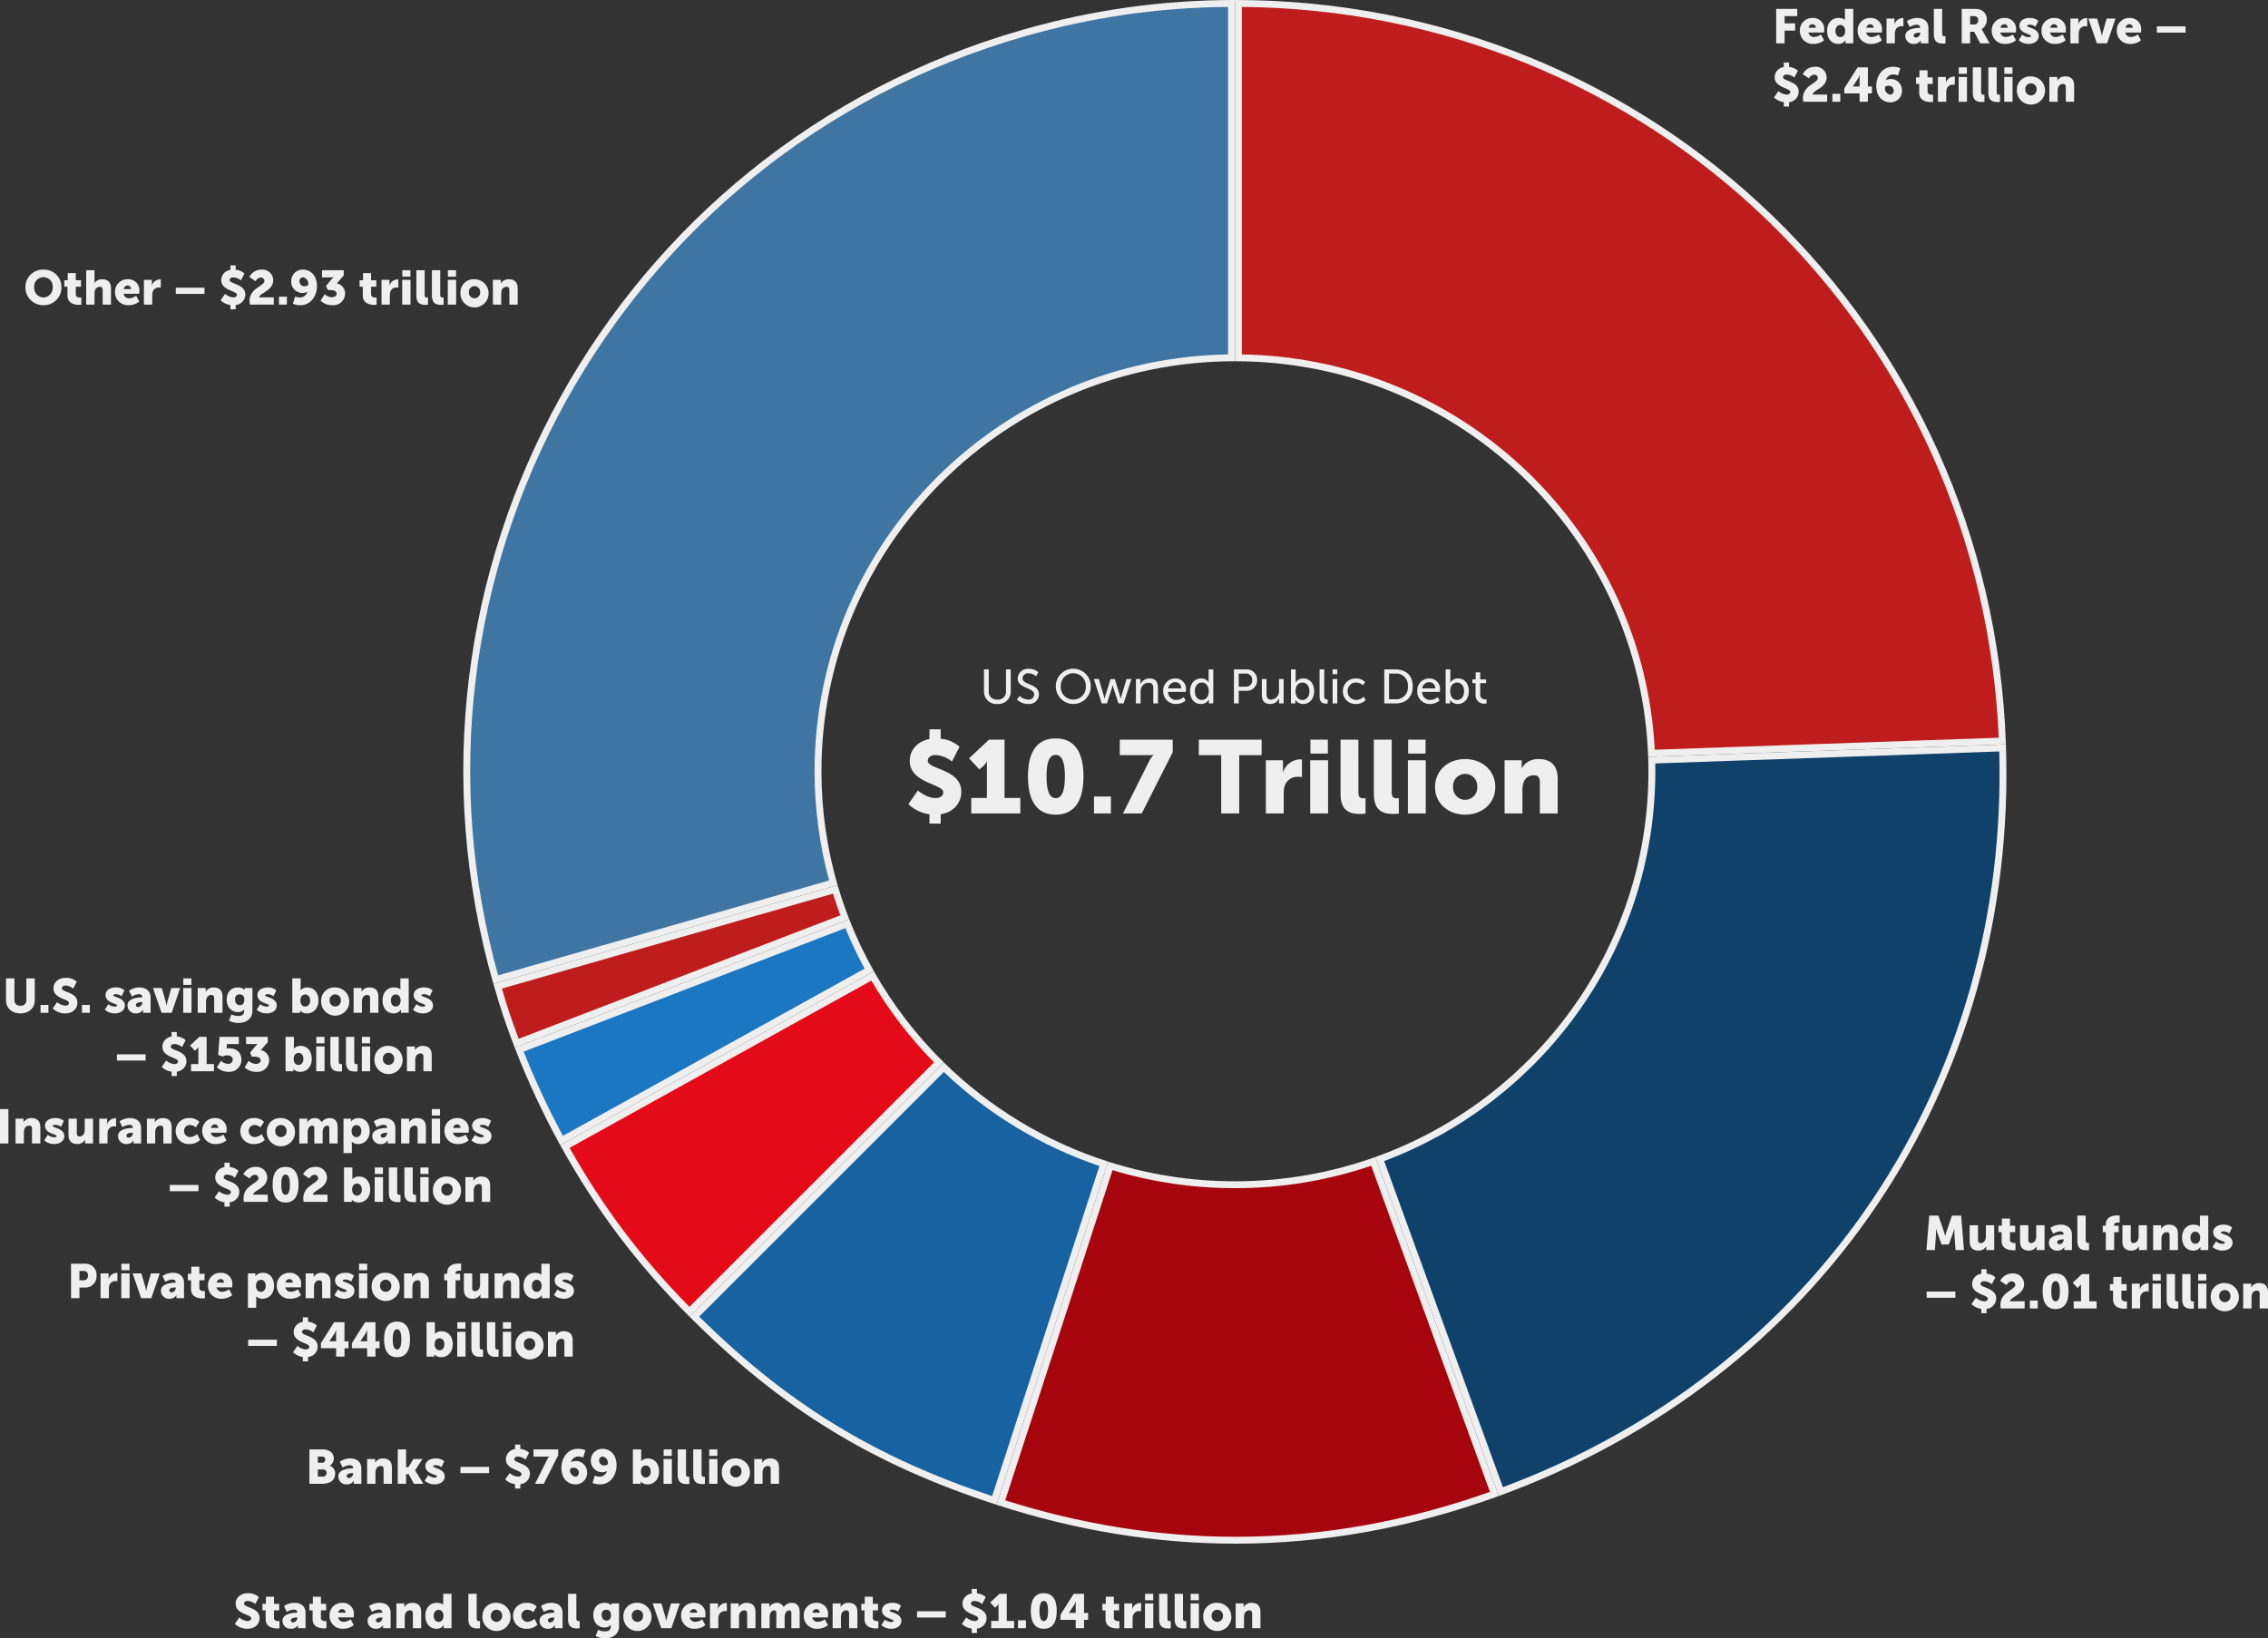 <svg xmlns="http://www.w3.org/2000/svg" width="659.544" height="476.542" viewBox="0 0 659.544 476.542">
  <rect x="0" y="0" width="659.544" height="476.542" fill="#333333" stroke="none"/>
  <g id="Group_800" data-name="Group 800" transform="translate(-68.654 -8092.398)">
    <path id="Path_3260" data-name="Path 3260" d="M25.8,9.5a3.59,3.59,0,0,0,3.892,3.668A3.59,3.59,0,0,0,33.582,9.5V3.116H32.2V9.472a2.285,2.285,0,0,1-2.52,2.422A2.263,2.263,0,0,1,27.184,9.5V3.116H25.8Zm9.576,2.366a4.624,4.624,0,0,0,3.276,1.3,2.849,2.849,0,0,0,3.136-2.786c0-3.206-4.788-2.66-4.788-4.7A1.616,1.616,0,0,1,38.79,4.236a3.484,3.484,0,0,1,2.17.854l.63-1.148a4.05,4.05,0,0,0-2.8-.994A2.928,2.928,0,0,0,35.6,5.706c0,3.038,4.788,2.576,4.788,4.718a1.524,1.524,0,0,1-1.708,1.456,3.9,3.9,0,0,1-2.52-1.064ZM46.7,7.988a5.076,5.076,0,1,0,10.15,0,5.075,5.075,0,0,0-10.15,0Zm1.428,0a3.649,3.649,0,1,1,7.294,0,3.656,3.656,0,1,1-7.294,0ZM60.042,13h1.512L63.01,8.45c.112-.364.2-.77.2-.77h.028s.084.406.2.77L64.9,13h1.5L68.68,5.916H67.252l-1.484,4.97a5.7,5.7,0,0,0-.168.756h-.028s-.084-.392-.2-.756L63.85,5.93H62.6l-1.54,4.956a7.369,7.369,0,0,0-.182.756h-.028c-.014,0-.07-.392-.182-.756L59.2,5.916H57.76Zm9.94,0H71.34V9.682a3.354,3.354,0,0,1,.112-.952,2.32,2.32,0,0,1,2.24-1.736c1.134,0,1.344.784,1.344,1.778V13h1.358V8.464c0-1.806-.77-2.716-2.436-2.716A2.884,2.884,0,0,0,71.3,7.372H71.27a4.97,4.97,0,0,0,.028-.518V5.916H69.982Zm7.952-3.542a3.607,3.607,0,0,0,3.752,3.71A4.217,4.217,0,0,0,84.43,12.16l-.56-.994a3.377,3.377,0,0,1-2.1.826,2.315,2.315,0,0,1-2.436-2.338H84.5s.042-.406.042-.588a3.015,3.015,0,0,0-3.066-3.318A3.472,3.472,0,0,0,77.934,9.458Zm1.442-.826a2.03,2.03,0,0,1,2.072-1.806,1.671,1.671,0,0,1,1.708,1.806Zm6.356.826c0,2.2,1.2,3.71,3.122,3.71a2.481,2.481,0,0,0,2.324-1.316h.028s-.014.2-.014.476V13H92.48V3.116H91.122V6.392a4.01,4.01,0,0,0,.028.476h-.028a2.358,2.358,0,0,0-2.184-1.12C87.062,5.748,85.732,7.2,85.732,9.458Zm1.386,0c0-1.61.924-2.534,2.044-2.534,1.344,0,2,1.26,2,2.52,0,1.806-.994,2.548-2.044,2.548C87.944,11.992,87.118,11,87.118,9.458ZM98.486,13h1.386V9.346H102.1a2.984,2.984,0,0,0,3.108-3.136A2.95,2.95,0,0,0,102.1,3.116H98.486Zm1.386-4.858V4.32h2.016a1.748,1.748,0,0,1,1.9,1.89,1.784,1.784,0,0,1-1.918,1.932Zm6.734,2.31c0,1.876.826,2.716,2.422,2.716a2.857,2.857,0,0,0,2.6-1.624h.028a4.639,4.639,0,0,0-.028.518V13h1.316V5.916H111.59V9.234a2.439,2.439,0,0,1-2.3,2.674c-1.134,0-1.33-.784-1.33-1.764V5.916h-1.358ZM115.076,13h1.288v-.518a4.753,4.753,0,0,0-.028-.532h.028a2.547,2.547,0,0,0,2.226,1.218c1.862,0,3.22-1.456,3.22-3.71,0-2.2-1.2-3.71-3.108-3.71a2.5,2.5,0,0,0-2.268,1.2h-.028s.028-.252.028-.6V3.116h-1.358Zm1.316-3.514c0-1.806.98-2.548,2.044-2.548,1.176,0,2,.994,2,2.534,0,1.61-.924,2.534-2.044,2.534C117.05,12.006,116.392,10.746,116.392,9.486Zm7,1.582c0,1.778,1.134,1.988,1.9,1.988a3.815,3.815,0,0,0,.448-.028v-1.2a2.162,2.162,0,0,1-.238.014c-.42,0-.756-.154-.756-1.008V3.116h-1.358Zm3.78-6.566h1.372V3.116h-1.372Zm.014,8.5h1.358V5.916h-1.358Zm2.982-3.542a3.626,3.626,0,0,0,3.794,3.71,3.88,3.88,0,0,0,2.828-1.134l-.546-.994a3.21,3.21,0,0,1-2.184.952,2.454,2.454,0,0,1-2.506-2.548,2.413,2.413,0,0,1,2.464-2.52,2.869,2.869,0,0,1,1.96.812l.644-.952a3.587,3.587,0,0,0-2.66-1.036A3.642,3.642,0,0,0,130.168,9.458ZM142.208,13h3.276c3.024,0,5.012-1.82,5.012-4.956s-1.988-4.928-5.012-4.928h-3.276Zm1.386-1.2V4.32h1.792a3.4,3.4,0,0,1,3.682,3.724,3.412,3.412,0,0,1-3.682,3.752Zm8.2-2.338a3.607,3.607,0,0,0,3.752,3.71,4.217,4.217,0,0,0,2.744-1.008l-.56-.994a3.377,3.377,0,0,1-2.1.826A2.315,2.315,0,0,1,153.2,9.654h5.166s.042-.406.042-.588a3.015,3.015,0,0,0-3.066-3.318A3.472,3.472,0,0,0,151.8,9.458Zm1.442-.826a2.03,2.03,0,0,1,2.072-1.806,1.671,1.671,0,0,1,1.708,1.806ZM160.058,13h1.288v-.518a4.753,4.753,0,0,0-.028-.532h.028a2.547,2.547,0,0,0,2.226,1.218c1.862,0,3.22-1.456,3.22-3.71,0-2.2-1.2-3.71-3.108-3.71a2.5,2.5,0,0,0-2.268,1.2h-.028s.028-.252.028-.6V3.116h-1.358Zm1.316-3.514c0-1.806.98-2.548,2.044-2.548,1.176,0,2,.994,2,2.534,0,1.61-.924,2.534-2.044,2.534C162.032,12.006,161.374,10.746,161.374,9.486Zm7.378.924a2.443,2.443,0,0,0,2.716,2.646,3.723,3.723,0,0,0,.476-.028v-1.2a1.635,1.635,0,0,1-.322.028,1.408,1.408,0,0,1-1.512-1.6V7.106h1.708V6.014H170.11V3.97h-1.316V6.014h-.966V7.106h.924ZM3.82,42.3a10.841,10.841,0,0,0,6.12,2.94v2.73h3.27V45.24c3.84-.6,6-3.36,6-6.54,0-6.63-9.75-6.45-9.75-9,0-1.2,1.2-1.68,2.28-1.68a8.185,8.185,0,0,1,4.74,1.89l2.22-4.29a9.381,9.381,0,0,0-5.49-2.34V20.55H9.94v2.82C6.61,24,4.21,26.4,4.21,29.76c0,6.45,9.75,6.66,9.75,9.06,0,1.29-1.17,1.71-2.25,1.71-2.7,0-5.13-2.22-5.13-2.22ZM22.09,45H36.37V40.5H31.78V23.55H27.25l-5.79,5.43,3.03,3.24,1.29-1.17a4.052,4.052,0,0,0,.84-1.14h.06s-.03.84-.03,1.65V40.5H22.09Zm24.57.36c6.09,0,8.07-4.98,8.07-11.13s-1.98-11.04-8.07-11.04-8.07,4.89-8.07,11.04S40.57,45.36,46.66,45.36Zm0-4.8c-2.07,0-2.67-2.82-2.67-6.33,0-3.48.6-6.24,2.67-6.24s2.67,2.76,2.67,6.24C49.33,37.74,48.73,40.56,46.66,40.56ZM57.79,45h4.92V40.08H57.79Zm8.43,0h5.46l9-17.79V23.55H65.29v4.5h8.46a6,6,0,0,0,1.38-.09v.06a5.993,5.993,0,0,0-1.38,1.95Zm28.56,0h5.25V28.05h6.51v-4.5H88.27v4.5h6.51Zm12.99,0h5.19V39.15a7,7,0,0,1,.27-2.1,3.9,3.9,0,0,1,3.99-2.7,5.522,5.522,0,0,1,1.05.09v-5.1a3.508,3.508,0,0,0-.6-.06,5.362,5.362,0,0,0-4.92,3.84h-.06a8.176,8.176,0,0,0,.06-.96V29.55h-4.98Zm12.96-17.4h5.07V23.55h-5.07ZM120.67,45h5.19V29.55h-5.19Zm8.82-5.7c0,5.19,2.94,5.85,5.7,5.85a14.11,14.11,0,0,0,1.56-.09v-4.5s-.3.03-.63.03c-1.17,0-1.44-.51-1.44-1.98V23.55h-5.19Zm9.69,0c0,5.19,2.94,5.85,5.7,5.85a14.11,14.11,0,0,0,1.56-.09v-4.5s-.3.03-.63.03c-1.17,0-1.44-.51-1.44-1.98V23.55h-5.19Zm9.96-11.7h5.07V23.55h-5.07ZM149.08,45h5.19V29.55h-5.19Zm7.89-7.68c0,4.83,3.9,8.04,8.76,8.04s8.76-3.21,8.76-8.04c0-4.86-3.9-8.13-8.79-8.13C160.87,29.19,156.97,32.46,156.97,37.32Zm5.25,0a3.522,3.522,0,1,1,7.02,0,3.516,3.516,0,1,1-7.02,0ZM177.19,45h5.19V38.16a6.2,6.2,0,0,1,.3-2.04,3.04,3.04,0,0,1,3.06-2.22c1.14,0,1.71.6,1.71,2.04V45h5.19V34.98c0-4.35-2.43-5.79-5.55-5.79a5.451,5.451,0,0,0-4.92,2.67h-.06a8.176,8.176,0,0,0,.06-.96V29.55h-4.98Z" transform="translate(329 8284)" fill="#efefef"/>
    <path id="Path_3258" data-name="Path 3258" d="M4.4,9.318c0,2.254,1.652,3.85,4.2,3.85,2.52,0,4.172-1.6,4.172-3.85V2.99h-2.45V9.318a1.537,1.537,0,0,1-1.736,1.61A1.537,1.537,0,0,1,6.85,9.318V2.99H4.4ZM14.438,13h2.3V10.7h-2.3Zm3.542-1.26a5.168,5.168,0,0,0,3.654,1.428c2.254,0,3.528-1.442,3.528-3.108,0-3.164-4.508-2.94-4.508-4.2,0-.56.56-.784,1.064-.784a3.82,3.82,0,0,1,2.212.882l1.036-2a4.54,4.54,0,0,0-3.22-1.134c-1.988,0-3.542,1.218-3.542,3.066,0,3.08,4.508,3.038,4.508,4.228,0,.6-.546.8-1.05.8a4.148,4.148,0,0,1-2.394-1.036Zm8.5,1.26h2.3V10.7h-2.3Zm6.65-.9a4.342,4.342,0,0,0,2.884,1.064c1.862,0,2.954-1.05,2.954-2.282,0-2.324-3.374-2.408-3.374-2.954,0-.252.35-.35.714-.35a2.88,2.88,0,0,1,1.708.588l.826-1.722a3.774,3.774,0,0,0-2.534-.826c-1.666,0-2.968.84-2.968,2.2,0,2.352,3.374,2.422,3.374,3.052,0,.238-.35.336-.714.336a3.034,3.034,0,0,1-1.834-.728Zm6.608-1.26a2.306,2.306,0,0,0,2.45,2.324,2.244,2.244,0,0,0,2.044-1.05h.028a3.815,3.815,0,0,0-.028.448V13h2.212V8.562c0-1.834-1.218-2.94-3.248-2.94a5.453,5.453,0,0,0-3.024.938l.84,1.708a4.3,4.3,0,0,1,1.946-.686c.6,0,1.064.2,1.064.8v.126h-.1C42.8,8.506,39.736,8.744,39.736,10.844Zm2.436-.126c0-.6.882-.826,1.652-.826h.224v.154a1.337,1.337,0,0,1-1.19,1.274C42.382,11.32,42.172,11.054,42.172,10.718ZM49.634,13h2.954l2.45-7.21H52.476L51.37,9.626c-.14.476-.266,1.246-.266,1.246h-.028a12.31,12.31,0,0,0-.266-1.246L49.69,5.79H47.142Zm6.328-8.12h2.366V2.99H55.962ZM55.934,13h2.422V5.79H55.934Zm4.214,0H62.57V9.808a2.9,2.9,0,0,1,.14-.952A1.419,1.419,0,0,1,64.138,7.82c.532,0,.8.28.8.952V13h2.422V8.324c0-2.03-1.134-2.7-2.59-2.7a2.544,2.544,0,0,0-2.3,1.246h-.028a3.815,3.815,0,0,0,.028-.448V5.79H60.148Zm9.8.462L69.262,15.3a6.378,6.378,0,0,0,2.73.644c1.974,0,4.074-.966,4.074-3.6V5.79H73.8v.364a1.171,1.171,0,0,0,.014.168H73.77a2.734,2.734,0,0,0-1.96-.7c-2.184,0-3.234,1.708-3.234,3.542s1.078,3.626,3.248,3.626a2.145,2.145,0,0,0,1.806-.756h.028s-.014.182-.014.266v.238c0,1.064-.8,1.386-1.666,1.386A4.9,4.9,0,0,1,69.948,13.462Zm2.45-2.688c-.966,0-1.386-.8-1.386-1.694A1.272,1.272,0,0,1,72.3,7.638c.728,0,1.4.28,1.4,1.554S73.028,10.774,72.4,10.774Zm4.9,1.33a4.342,4.342,0,0,0,2.884,1.064c1.862,0,2.954-1.05,2.954-2.282,0-2.324-3.374-2.408-3.374-2.954,0-.252.35-.35.714-.35a2.88,2.88,0,0,1,1.708.588l.826-1.722a3.774,3.774,0,0,0-2.534-.826c-1.666,0-2.968.84-2.968,2.2,0,2.352,3.374,2.422,3.374,3.052,0,.238-.35.336-.714.336a3.034,3.034,0,0,1-1.834-.728Zm10.36.9h2.268v-.238c0-.224-.014-.406-.014-.406h.028a2.577,2.577,0,0,0,1.974.812c1.918,0,3.36-1.484,3.36-3.766,0-2.24-1.288-3.78-3.248-3.78a2.678,2.678,0,0,0-1.946.77h-.028s.028-.252.028-.616V2.99H87.658ZM90.01,9.444c0-1.246.686-1.778,1.414-1.778.84,0,1.414.7,1.414,1.778,0,1.106-.658,1.722-1.414,1.722C90.472,11.166,90.01,10.312,90.01,9.444Zm6.034-.028a4.1,4.1,0,1,0,4.074-3.794A3.811,3.811,0,0,0,96.044,9.416Zm2.45,0a1.644,1.644,0,1,1,3.276,0,1.641,1.641,0,1,1-3.276,0ZM105.48,13H107.9V9.808a2.9,2.9,0,0,1,.14-.952A1.419,1.419,0,0,1,109.47,7.82c.532,0,.8.28.8.952V13h2.422V8.324c0-2.03-1.134-2.7-2.59-2.7a2.544,2.544,0,0,0-2.3,1.246h-.028a3.815,3.815,0,0,0,.028-.448V5.79H105.48Zm8.414-3.612c0,2.24,1.288,3.78,3.248,3.78a2.408,2.408,0,0,0,2.086-1.05h.028s-.014.182-.014.406V13h2.268V2.99h-2.422V5.874c0,.182.014.322.014.322h-.028s-.434-.574-1.89-.574C115.266,5.622,113.894,7.106,113.894,9.388Zm2.436,0c0-1.106.658-1.722,1.414-1.722.952,0,1.414.854,1.414,1.722,0,1.246-.686,1.778-1.414,1.778C116.9,11.166,116.33,10.466,116.33,9.388Zm6.412,2.716a4.342,4.342,0,0,0,2.884,1.064c1.862,0,2.954-1.05,2.954-2.282,0-2.324-3.374-2.408-3.374-2.954,0-.252.35-.35.714-.35a2.88,2.88,0,0,1,1.708.588l.826-1.722a3.774,3.774,0,0,0-2.534-.826c-1.666,0-2.968.84-2.968,2.2,0,2.352,3.374,2.422,3.374,3.052,0,.238-.35.336-.714.336a3.034,3.034,0,0,1-1.834-.728ZM36.656,26.892H45v-1.82H36.656ZM49.69,28.74a5.059,5.059,0,0,0,2.856,1.372v1.274h1.526V30.112a3.072,3.072,0,0,0,2.8-3.052c0-3.094-4.55-3.01-4.55-4.2,0-.56.56-.784,1.064-.784a3.82,3.82,0,0,1,2.212.882l1.036-2a4.378,4.378,0,0,0-2.562-1.092V18.59H52.546v1.316a3.04,3.04,0,0,0-2.674,2.982c0,3.01,4.55,3.108,4.55,4.228,0,.6-.546.8-1.05.8a4.148,4.148,0,0,1-2.394-1.036ZM58.216,30H64.88V27.9H62.738V19.99H60.624l-2.7,2.534,1.414,1.512.6-.546a1.891,1.891,0,0,0,.392-.532h.028s-.014.392-.014.77V27.9H58.216Zm7.518-1.148a4.824,4.824,0,0,0,3.416,1.316,3.5,3.5,0,0,0,3.71-3.57c0-1.806-1.2-3.29-3.584-3.29a3.057,3.057,0,0,0-.728.1H68.52a1.638,1.638,0,0,0,.056-.392l.056-.924H72.1v-2.1H66.5L66.1,25.226l1.3.49a2.914,2.914,0,0,1,1.344-.336c.91,0,1.6.462,1.6,1.246a1.3,1.3,0,0,1-1.4,1.232,3.3,3.3,0,0,1-2.03-.9Zm8.064,0a4.746,4.746,0,0,0,3.416,1.316,3.4,3.4,0,0,0,3.71-3.416,2.94,2.94,0,0,0-2.422-2.9l2.03-2.338V19.99H74.218v2.1h2.394a4.987,4.987,0,0,0,.952-.07v.028a10.89,10.89,0,0,0-.868.938L75.38,24.568l.518,1.19h.7c1.078,0,1.862.322,1.862,1.106,0,.546-.518.994-1.428.994a3.273,3.273,0,0,1-2.058-.9ZM85.7,30h2.268v-.238c0-.224-.014-.406-.014-.406h.028a2.577,2.577,0,0,0,1.974.812c1.918,0,3.36-1.484,3.36-3.766,0-2.24-1.288-3.78-3.248-3.78a2.678,2.678,0,0,0-1.946.77h-.028s.028-.252.028-.616V19.99H85.7Zm2.352-3.556c0-1.246.686-1.778,1.414-1.778.84,0,1.414.7,1.414,1.778,0,1.106-.658,1.722-1.414,1.722C88.512,28.166,88.05,27.312,88.05,26.444Zm6.594-4.564H97.01V19.99H94.644ZM94.616,30h2.422V22.79H94.616Zm4.116-2.66c0,2.422,1.372,2.73,2.66,2.73a6.585,6.585,0,0,0,.728-.042v-2.1s-.14.014-.294.014c-.546,0-.672-.238-.672-.924V19.99H98.732Zm4.522,0c0,2.422,1.372,2.73,2.66,2.73a6.585,6.585,0,0,0,.728-.042v-2.1s-.14.014-.294.014c-.546,0-.672-.238-.672-.924V19.99h-2.422Zm4.648-5.46h2.366V19.99H107.9ZM107.874,30H110.3V22.79h-2.422Zm3.682-3.584a4.1,4.1,0,1,0,4.074-3.794A3.811,3.811,0,0,0,111.556,26.416Zm2.45,0a1.644,1.644,0,1,1,3.276,0,1.641,1.641,0,1,1-3.276,0ZM120.992,30h2.422V26.808a2.9,2.9,0,0,1,.14-.952,1.419,1.419,0,0,1,1.428-1.036c.532,0,.8.28.8.952V30H128.2V25.324c0-2.03-1.134-2.7-2.59-2.7a2.544,2.544,0,0,0-2.3,1.246h-.028a3.815,3.815,0,0,0,.028-.448v-.63h-2.324Z" transform="translate(66 8374)" fill="#efefef"/>
    <path id="Path_3259" data-name="Path 3259" d="M10.052,7.932a5.125,5.125,0,0,0,5.236,5.236,5.125,5.125,0,0,0,5.236-5.236,5.063,5.063,0,0,0-5.236-5.11A5.063,5.063,0,0,0,10.052,7.932Zm2.534,0a2.707,2.707,0,1,1,5.4,0,2.824,2.824,0,0,1-2.7,3A2.824,2.824,0,0,1,12.586,7.932Zm9.688,2.408c0,2.422,2.226,2.73,3.374,2.73a4.661,4.661,0,0,0,.658-.042v-2.1s-.126.014-.322.014c-.462,0-1.288-.112-1.288-.924V7.806h1.512V5.916H24.7V3.844H22.344V5.916H21.35v1.89h.924ZM27.72,13h2.422V9.808a2.786,2.786,0,0,1,.126-.924A1.455,1.455,0,0,1,31.71,7.82c.532,0,.8.28.8.952V13H34.93V8.324c0-2.03-1.134-2.7-2.59-2.7a2.476,2.476,0,0,0-2.2,1.148h-.028s.028-.252.028-.616V2.99H27.72Zm8.386-3.612a3.739,3.739,0,0,0,3.962,3.78,4.869,4.869,0,0,0,3.08-1.05l-.9-1.694a3.78,3.78,0,0,1-1.988.728,1.61,1.61,0,0,1-1.68-1.288h4.55s.056-.518.056-.756a3.2,3.2,0,0,0-3.332-3.486A3.589,3.589,0,0,0,36.106,9.388Zm2.534-.91A1.182,1.182,0,0,1,39.8,7.442a.982.982,0,0,1,.952,1.036ZM44.506,13h2.422V10.27a3.269,3.269,0,0,1,.126-.98,1.82,1.82,0,0,1,1.862-1.26,2.577,2.577,0,0,1,.49.042V5.692a1.637,1.637,0,0,0-.28-.028,2.5,2.5,0,0,0-2.3,1.792H46.8a3.815,3.815,0,0,0,.028-.448V5.79H44.506Zm9.268-3.108h8.344V8.072H53.774ZM66.808,11.74a5.059,5.059,0,0,0,2.856,1.372v1.274H71.19V13.112a3.072,3.072,0,0,0,2.8-3.052c0-3.094-4.55-3.01-4.55-4.2,0-.56.56-.784,1.064-.784a3.82,3.82,0,0,1,2.212.882l1.036-2A4.378,4.378,0,0,0,71.19,2.864V1.59H69.664V2.906A3.04,3.04,0,0,0,66.99,5.888c0,3.01,4.55,3.108,4.55,4.228,0,.6-.546.8-1.05.8A4.148,4.148,0,0,1,68.1,9.878ZM75.334,13h6.93V10.9H78.008c.07-1.288,4.1-1.89,4.1-5.012a3.123,3.123,0,0,0-3.416-3.066,3.86,3.86,0,0,0-3.528,2.156L76.986,6.2s.532-1.064,1.484-1.064a.989.989,0,0,1,1.078.994c0,1.442-4.326,2.1-4.326,5.8A6.134,6.134,0,0,0,75.334,13Zm8.442,0h2.3V10.7h-2.3Zm6.272.168c3.108,0,4.774-2.842,4.774-5.558,0-3.262-2.044-4.788-4.06-4.788A3.321,3.321,0,0,0,87.346,6.2a3.284,3.284,0,0,0,3.276,3.43,2.815,2.815,0,0,0,1.372-.35h.028a2.184,2.184,0,0,1-2.156,1.652,3.813,3.813,0,0,1-1.372-.294l-.658,2.1A5.048,5.048,0,0,0,90.048,13.168Zm1.218-5.516a1.4,1.4,0,0,1-1.512-1.47,1.049,1.049,0,0,1,1.008-1.12A1.856,1.856,0,0,1,92.3,7.05C92.3,7.512,91.826,7.652,91.266,7.652Zm4.62,4.2A4.746,4.746,0,0,0,99.3,13.168a3.4,3.4,0,0,0,3.71-3.416,2.94,2.94,0,0,0-2.422-2.9l2.03-2.338V2.99H96.306v2.1H98.7a4.987,4.987,0,0,0,.952-.07v.028a10.89,10.89,0,0,0-.868.938L97.468,7.568l.518,1.19h.7c1.078,0,1.862.322,1.862,1.106,0,.546-.518.994-1.428.994a3.273,3.273,0,0,1-2.058-.9ZM108.15,10.34c0,2.422,2.226,2.73,3.374,2.73a4.661,4.661,0,0,0,.658-.042v-2.1s-.126.014-.322.014c-.462,0-1.288-.112-1.288-.924V7.806h1.512V5.916h-1.512V3.844H108.22V5.916h-.994v1.89h.924ZM113.6,13h2.422V10.27a3.269,3.269,0,0,1,.126-.98,1.82,1.82,0,0,1,1.862-1.26,2.577,2.577,0,0,1,.49.042V5.692a1.637,1.637,0,0,0-.28-.028,2.5,2.5,0,0,0-2.3,1.792h-.028a3.815,3.815,0,0,0,.028-.448V5.79H113.6Zm6.048-8.12h2.366V2.99h-2.366ZM119.616,13h2.422V5.79h-2.422Zm4.116-2.66c0,2.422,1.372,2.73,2.66,2.73a6.585,6.585,0,0,0,.728-.042v-2.1s-.14.014-.294.014c-.546,0-.672-.238-.672-.924V2.99h-2.422Zm4.522,0c0,2.422,1.372,2.73,2.66,2.73a6.585,6.585,0,0,0,.728-.042v-2.1s-.14.014-.294.014c-.546,0-.672-.238-.672-.924V2.99h-2.422ZM132.9,4.88h2.366V2.99H132.9ZM132.874,13H135.3V5.79h-2.422Zm3.682-3.584a4.1,4.1,0,1,0,4.074-3.794A3.811,3.811,0,0,0,136.556,9.416Zm2.45,0a1.644,1.644,0,1,1,3.276,0,1.641,1.641,0,1,1-3.276,0ZM145.992,13h2.422V9.808a2.9,2.9,0,0,1,.14-.952,1.419,1.419,0,0,1,1.428-1.036c.532,0,.8.28.8.952V13H153.2V8.324c0-2.03-1.134-2.7-2.59-2.7a2.544,2.544,0,0,0-2.3,1.246h-.028a3.815,3.815,0,0,0,.028-.448V5.79h-2.324Z" transform="translate(66 8168)" fill="#efefef"/>
    <path id="Path_3257" data-name="Path 3257" d="M2.654,13H5.1V2.99H2.654Zm4.522,0H9.6V9.808a2.9,2.9,0,0,1,.14-.952A1.419,1.419,0,0,1,11.166,7.82c.532,0,.8.28.8.952V13h2.422V8.324c0-2.03-1.134-2.7-2.59-2.7A2.544,2.544,0,0,0,9.5,6.868H9.472A3.815,3.815,0,0,0,9.5,6.42V5.79H7.176Zm8.344-.9A4.342,4.342,0,0,0,18.4,13.168c1.862,0,2.954-1.05,2.954-2.282,0-2.324-3.374-2.408-3.374-2.954,0-.252.35-.35.714-.35a2.88,2.88,0,0,1,1.708.588l.826-1.722A3.774,3.774,0,0,0,18.7,5.622c-1.666,0-2.968.84-2.968,2.2,0,2.352,3.374,2.422,3.374,3.052,0,.238-.35.336-.714.336a3.034,3.034,0,0,1-1.834-.728Zm7.056-1.638c0,2.03,1.134,2.7,2.562,2.7a2.5,2.5,0,0,0,2.254-1.246h.028a3.815,3.815,0,0,0-.028.448V13h2.324V5.79H27.294V8.982c0,1.078-.49,1.988-1.526,1.988-.5,0-.77-.28-.77-.952V5.79H22.576ZM31.508,13H33.93V10.27a3.269,3.269,0,0,1,.126-.98,1.82,1.82,0,0,1,1.862-1.26,2.577,2.577,0,0,1,.49.042V5.692a1.637,1.637,0,0,0-.28-.028,2.5,2.5,0,0,0-2.3,1.792H33.8a3.815,3.815,0,0,0,.028-.448V5.79H31.508Zm5.474-2.156a2.306,2.306,0,0,0,2.45,2.324,2.244,2.244,0,0,0,2.044-1.05H41.5a3.815,3.815,0,0,0-.028.448V13h2.212V8.562c0-1.834-1.218-2.94-3.248-2.94a5.453,5.453,0,0,0-3.024.938l.84,1.708A4.3,4.3,0,0,1,40.2,7.582c.6,0,1.064.2,1.064.8v.126h-.1C40.048,8.506,36.982,8.744,36.982,10.844Zm2.436-.126c0-.6.882-.826,1.652-.826h.224v.154A1.337,1.337,0,0,1,40.1,11.32C39.628,11.32,39.418,11.054,39.418,10.718ZM45.368,13H47.79V9.808a2.9,2.9,0,0,1,.14-.952A1.419,1.419,0,0,1,49.358,7.82c.532,0,.8.28.8.952V13h2.422V8.324c0-2.03-1.134-2.7-2.59-2.7a2.544,2.544,0,0,0-2.3,1.246h-.028a3.815,3.815,0,0,0,.028-.448V5.79H45.368ZM53.74,9.388a3.749,3.749,0,0,0,4.018,3.78,4.338,4.338,0,0,0,3.094-1.19l-.882-1.694A3.52,3.52,0,0,1,58,11.152,1.742,1.742,0,0,1,56.19,9.36a1.658,1.658,0,0,1,1.722-1.722,2.627,2.627,0,0,1,1.694.7l1.022-1.624a3.8,3.8,0,0,0-2.87-1.092A3.762,3.762,0,0,0,53.74,9.388Zm7.728,0a3.739,3.739,0,0,0,3.962,3.78,4.869,4.869,0,0,0,3.08-1.05l-.9-1.694a3.78,3.78,0,0,1-1.988.728,1.61,1.61,0,0,1-1.68-1.288H68.5s.056-.518.056-.756A3.2,3.2,0,0,0,65.22,5.622,3.589,3.589,0,0,0,61.468,9.388ZM64,8.478a1.182,1.182,0,0,1,1.162-1.036.982.982,0,0,1,.952,1.036Zm8.54.91a3.749,3.749,0,0,0,4.018,3.78,4.338,4.338,0,0,0,3.094-1.19l-.882-1.694a3.52,3.52,0,0,1-1.974.868A1.742,1.742,0,0,1,74.992,9.36a1.658,1.658,0,0,1,1.722-1.722,2.627,2.627,0,0,1,1.694.7L79.43,6.714a3.8,3.8,0,0,0-2.87-1.092A3.762,3.762,0,0,0,72.542,9.388Zm7.714.028A4.1,4.1,0,1,0,84.33,5.622,3.811,3.811,0,0,0,80.256,9.416Zm2.45,0a1.644,1.644,0,1,1,3.276,0,1.641,1.641,0,1,1-3.276,0ZM89.692,13h2.422V10.018a4.562,4.562,0,0,1,.07-.9c.168-.77.56-1.3,1.316-1.3.462,0,.56.378.56.91V13h2.422V10.018a4.033,4.033,0,0,1,.056-.84c.154-.8.56-1.358,1.33-1.358.462,0,.56.378.56.91V13h2.422V8.324c0-1.988-1.022-2.7-2.338-2.7A2.785,2.785,0,0,0,96.2,6.84h-.028a2.088,2.088,0,0,0-2.016-1.218,2.565,2.565,0,0,0-2.142,1.246h-.028a3.815,3.815,0,0,0,.028-.448V5.79H89.692Zm12.852,2.8h2.422V13.1c0-.364-.028-.616-.028-.616h.028a2.659,2.659,0,0,0,1.834.686c1.918,0,3.36-1.484,3.36-3.766,0-2.24-1.288-3.78-3.248-3.78a2.635,2.635,0,0,0-2.184.994H104.7a4.228,4.228,0,0,0,.028-.462V5.79h-2.184ZM104.9,9.444c0-1.246.686-1.778,1.414-1.778.84,0,1.414.7,1.414,1.778,0,1.106-.658,1.722-1.414,1.722C105.358,11.166,104.9,10.312,104.9,9.444Zm6.02,1.4a2.306,2.306,0,0,0,2.45,2.324,2.244,2.244,0,0,0,2.044-1.05h.028a3.815,3.815,0,0,0-.028.448V13h2.212V8.562c0-1.834-1.218-2.94-3.248-2.94a5.453,5.453,0,0,0-3.024.938l.84,1.708a4.3,4.3,0,0,1,1.946-.686c.6,0,1.064.2,1.064.8v.126h-.1C113.982,8.506,110.916,8.744,110.916,10.844Zm2.436-.126c0-.6.882-.826,1.652-.826h.224v.154a1.337,1.337,0,0,1-1.19,1.274C113.562,11.32,113.352,11.054,113.352,10.718ZM119.3,13h2.422V9.808a2.9,2.9,0,0,1,.14-.952,1.419,1.419,0,0,1,1.428-1.036c.532,0,.8.28.8.952V13h2.422V8.324c0-2.03-1.134-2.7-2.59-2.7a2.544,2.544,0,0,0-2.3,1.246H121.6a3.815,3.815,0,0,0,.028-.448V5.79H119.3Zm8.932-8.12H130.6V2.99h-2.366ZM128.206,13h2.422V5.79h-2.422Zm3.7-3.612a3.739,3.739,0,0,0,3.962,3.78,4.869,4.869,0,0,0,3.08-1.05l-.9-1.694a3.78,3.78,0,0,1-1.988.728,1.61,1.61,0,0,1-1.68-1.288h4.55s.056-.518.056-.756a3.2,3.2,0,0,0-3.332-3.486A3.589,3.589,0,0,0,131.9,9.388Zm2.534-.91A1.182,1.182,0,0,1,135.6,7.442a.982.982,0,0,1,.952,1.036Zm5.306,3.626a4.342,4.342,0,0,0,2.884,1.064c1.862,0,2.954-1.05,2.954-2.282,0-2.324-3.374-2.408-3.374-2.954,0-.252.35-.35.714-.35a2.88,2.88,0,0,1,1.708.588l.826-1.722a3.774,3.774,0,0,0-2.534-.826c-1.666,0-2.968.84-2.968,2.2,0,2.352,3.374,2.422,3.374,3.052,0,.238-.35.336-.714.336a3.034,3.034,0,0,1-1.834-.728ZM52.032,26.892h8.344v-1.82H52.032ZM65.066,28.74a5.059,5.059,0,0,0,2.856,1.372v1.274h1.526V30.112a3.072,3.072,0,0,0,2.8-3.052c0-3.094-4.55-3.01-4.55-4.2,0-.56.56-.784,1.064-.784a3.82,3.82,0,0,1,2.212.882l1.036-2a4.378,4.378,0,0,0-2.562-1.092V18.59H67.922v1.316a3.04,3.04,0,0,0-2.674,2.982c0,3.01,4.55,3.108,4.55,4.228,0,.6-.546.8-1.05.8a4.148,4.148,0,0,1-2.394-1.036ZM73.592,30h6.93V27.9H76.266c.07-1.288,4.1-1.89,4.1-5.012a3.123,3.123,0,0,0-3.416-3.066,3.86,3.86,0,0,0-3.528,2.156l1.82,1.218s.532-1.064,1.484-1.064a.989.989,0,0,1,1.078.994c0,1.442-4.326,2.1-4.326,5.8A6.134,6.134,0,0,0,73.592,30Zm12.11.168c2.842,0,3.766-2.324,3.766-5.194s-.924-5.152-3.766-5.152-3.766,2.282-3.766,5.152S82.86,30.168,85.7,30.168Zm0-2.24c-.966,0-1.246-1.316-1.246-2.954s.28-2.912,1.246-2.912,1.246,1.288,1.246,2.912S86.668,27.928,85.7,27.928ZM90.966,30H97.9V27.9H93.64c.07-1.288,4.1-1.89,4.1-5.012a3.123,3.123,0,0,0-3.416-3.066A3.86,3.86,0,0,0,90.8,21.978l1.82,1.218s.532-1.064,1.484-1.064a.989.989,0,0,1,1.078.994c0,1.442-4.326,2.1-4.326,5.8A6.134,6.134,0,0,0,90.966,30ZM102.7,30h2.268v-.238c0-.224-.014-.406-.014-.406h.028a2.577,2.577,0,0,0,1.974.812c1.918,0,3.36-1.484,3.36-3.766,0-2.24-1.288-3.78-3.248-3.78a2.678,2.678,0,0,0-1.946.77h-.028s.028-.252.028-.616V19.99H102.7Zm2.352-3.556c0-1.246.686-1.778,1.414-1.778.84,0,1.414.7,1.414,1.778,0,1.106-.658,1.722-1.414,1.722C105.512,28.166,105.05,27.312,105.05,26.444Zm6.594-4.564h2.366V19.99h-2.366ZM111.616,30h2.422V22.79h-2.422Zm4.116-2.66c0,2.422,1.372,2.73,2.66,2.73a6.585,6.585,0,0,0,.728-.042v-2.1s-.14.014-.294.014c-.546,0-.672-.238-.672-.924V19.99h-2.422Zm4.522,0c0,2.422,1.372,2.73,2.66,2.73a6.585,6.585,0,0,0,.728-.042v-2.1s-.14.014-.294.014c-.546,0-.672-.238-.672-.924V19.99h-2.422Zm4.648-5.46h2.366V19.99H124.9ZM124.874,30H127.3V22.79h-2.422Zm3.682-3.584a4.1,4.1,0,1,0,4.074-3.794A3.811,3.811,0,0,0,128.556,26.416Zm2.45,0a1.644,1.644,0,1,1,3.276,0,1.641,1.641,0,1,1-3.276,0ZM137.992,30h2.422V26.808a2.9,2.9,0,0,1,.14-.952,1.419,1.419,0,0,1,1.428-1.036c.532,0,.8.28.8.952V30H145.2V25.324c0-2.03-1.134-2.7-2.59-2.7a2.544,2.544,0,0,0-2.3,1.246h-.028a3.815,3.815,0,0,0,.028-.448v-.63h-2.324Z" transform="translate(66 8412)" fill="#efefef"/>
    <path id="Path_3255" data-name="Path 3255" d="M91.632,13h3.682c1.988,0,3.808-.8,3.808-2.982a2.245,2.245,0,0,0-1.568-2.254V7.736a2.444,2.444,0,0,0,1.162-2.128c0-1.722-1.4-2.618-3.4-2.618H91.632Zm2.45-6.132V5.09H95.3a.814.814,0,0,1,.924.854.847.847,0,0,1-.882.924Zm0,4.032V8.828h1.484a.962.962,0,0,1,1.05,1.022.994.994,0,0,1-1.064,1.05Zm5.95-.056a2.306,2.306,0,0,0,2.45,2.324,2.244,2.244,0,0,0,2.044-1.05h.028a3.815,3.815,0,0,0-.028.448V13h2.212V8.562c0-1.834-1.218-2.94-3.248-2.94a5.453,5.453,0,0,0-3.024.938l.84,1.708a4.3,4.3,0,0,1,1.946-.686c.6,0,1.064.2,1.064.8v.126h-.1C103.1,8.506,100.032,8.744,100.032,10.844Zm2.436-.126c0-.6.882-.826,1.652-.826h.224v.154a1.337,1.337,0,0,1-1.19,1.274C102.678,11.32,102.468,11.054,102.468,10.718ZM108.418,13h2.422V9.808a2.9,2.9,0,0,1,.14-.952,1.419,1.419,0,0,1,1.428-1.036c.532,0,.8.28.8.952V13h2.422V8.324c0-2.03-1.134-2.7-2.59-2.7a2.544,2.544,0,0,0-2.3,1.246h-.028a3.815,3.815,0,0,0,.028-.448V5.79h-2.324Zm8.9,0h2.422V10.2h.756l1.526,2.8h2.758l-2.408-3.906V9.066L124.49,5.79h-2.632L120.43,8.17h-.686V2.99h-2.422Zm7.826-.9a4.342,4.342,0,0,0,2.884,1.064c1.862,0,2.954-1.05,2.954-2.282,0-2.324-3.374-2.408-3.374-2.954,0-.252.35-.35.714-.35a2.88,2.88,0,0,1,1.708.588l.826-1.722a3.774,3.774,0,0,0-2.534-.826c-1.666,0-2.968.84-2.968,2.2,0,2.352,3.374,2.422,3.374,3.052,0,.238-.35.336-.714.336a3.034,3.034,0,0,1-1.834-.728Zm10.4-2.212h8.344V8.072H135.55Zm13.034,1.848a5.059,5.059,0,0,0,2.856,1.372v1.274h1.526V13.112a3.072,3.072,0,0,0,2.8-3.052c0-3.094-4.55-3.01-4.55-4.2,0-.56.56-.784,1.064-.784a3.82,3.82,0,0,1,2.212.882l1.036-2a4.378,4.378,0,0,0-2.562-1.092V1.59H151.44V2.906a3.04,3.04,0,0,0-2.674,2.982c0,3.01,4.55,3.108,4.55,4.228,0,.6-.546.8-1.05.8a4.148,4.148,0,0,1-2.394-1.036ZM157.236,13h2.548l4.2-8.3V2.99H156.8v2.1h3.948a2.8,2.8,0,0,0,.644-.042v.028a2.8,2.8,0,0,0-.644.91Zm11.732.168a3.321,3.321,0,0,0,3.416-3.374,3.284,3.284,0,0,0-3.276-3.43,3.028,3.028,0,0,0-1.372.35h-.028a2.184,2.184,0,0,1,2.156-1.652,3.813,3.813,0,0,1,1.372.294l.658-2.1a5.048,5.048,0,0,0-2.212-.434c-3.108,0-4.774,2.842-4.774,5.558C164.908,11.642,166.952,13.168,168.968,13.168Zm0-2.24a1.856,1.856,0,0,1-1.54-1.988c0-.462.476-.6,1.036-.6a1.4,1.4,0,0,1,1.512,1.47A1.049,1.049,0,0,1,168.968,10.928Zm7.21,2.24c3.108,0,4.774-2.842,4.774-5.558,0-3.262-2.044-4.788-4.06-4.788A3.321,3.321,0,0,0,173.476,6.2a3.284,3.284,0,0,0,3.276,3.43,2.815,2.815,0,0,0,1.372-.35h.028A2.184,2.184,0,0,1,176,10.928a3.813,3.813,0,0,1-1.372-.294l-.658,2.1A5.048,5.048,0,0,0,176.178,13.168ZM177.4,7.652a1.4,1.4,0,0,1-1.512-1.47,1.049,1.049,0,0,1,1.008-1.12,1.856,1.856,0,0,1,1.54,1.988C178.432,7.512,177.956,7.652,177.4,7.652ZM185.7,13h2.268v-.238c0-.224-.014-.406-.014-.406h.028a2.577,2.577,0,0,0,1.974.812c1.918,0,3.36-1.484,3.36-3.766,0-2.24-1.288-3.78-3.248-3.78a2.678,2.678,0,0,0-1.946.77h-.028s.028-.252.028-.616V2.99H185.7Zm2.352-3.556c0-1.246.686-1.778,1.414-1.778.84,0,1.414.7,1.414,1.778,0,1.106-.658,1.722-1.414,1.722C188.512,11.166,188.05,10.312,188.05,9.444Zm6.594-4.564h2.366V2.99h-2.366ZM194.616,13h2.422V5.79h-2.422Zm4.116-2.66c0,2.422,1.372,2.73,2.66,2.73a6.585,6.585,0,0,0,.728-.042v-2.1s-.14.014-.294.014c-.546,0-.672-.238-.672-.924V2.99h-2.422Zm4.522,0c0,2.422,1.372,2.73,2.66,2.73a6.585,6.585,0,0,0,.728-.042v-2.1s-.14.014-.294.014c-.546,0-.672-.238-.672-.924V2.99h-2.422ZM207.9,4.88h2.366V2.99H207.9ZM207.874,13H210.3V5.79h-2.422Zm3.682-3.584a4.1,4.1,0,1,0,4.074-3.794A3.811,3.811,0,0,0,211.556,9.416Zm2.45,0a1.644,1.644,0,1,1,3.276,0,1.641,1.641,0,1,1-3.276,0ZM220.992,13h2.422V9.808a2.9,2.9,0,0,1,.14-.952,1.419,1.419,0,0,1,1.428-1.036c.532,0,.8.28.8.952V13H228.2V8.324c0-2.03-1.134-2.7-2.59-2.7a2.544,2.544,0,0,0-2.3,1.246h-.028a3.815,3.815,0,0,0,.028-.448V5.79h-2.324Z" transform="translate(67 8511)" fill="#efefef"/>
    <path id="Path_3256" data-name="Path 3256" d="M11.308,13h2.45V9.906h1.708a3.227,3.227,0,0,0,3.262-3.472A3.2,3.2,0,0,0,15.466,2.99H11.308Zm2.45-5.194V5.09H15a1.187,1.187,0,0,1,1.232,1.344,1.219,1.219,0,0,1-1.274,1.372ZM19.9,13h2.422V10.27a3.269,3.269,0,0,1,.126-.98,1.82,1.82,0,0,1,1.862-1.26,2.577,2.577,0,0,1,.49.042V5.692a1.637,1.637,0,0,0-.28-.028,2.5,2.5,0,0,0-2.3,1.792H22.2a3.815,3.815,0,0,0,.028-.448V5.79H19.9Zm6.048-8.12h2.366V2.99H25.952ZM25.924,13h2.422V5.79H25.924Zm5.782,0H34.66l2.45-7.21H34.548L33.442,9.626c-.14.476-.266,1.246-.266,1.246h-.028a12.31,12.31,0,0,0-.266-1.246L31.762,5.79H29.214Zm5.754-2.156a2.306,2.306,0,0,0,2.45,2.324,2.244,2.244,0,0,0,2.044-1.05h.028a3.815,3.815,0,0,0-.028.448V13h2.212V8.562c0-1.834-1.218-2.94-3.248-2.94a5.453,5.453,0,0,0-3.024.938l.84,1.708a4.3,4.3,0,0,1,1.946-.686c.6,0,1.064.2,1.064.8v.126h-.1C40.526,8.506,37.46,8.744,37.46,10.844Zm2.436-.126c0-.6.882-.826,1.652-.826h.224v.154a1.337,1.337,0,0,1-1.19,1.274C40.106,11.32,39.9,11.054,39.9,10.718Zm6.314-.378c0,2.422,2.226,2.73,3.374,2.73a4.661,4.661,0,0,0,.658-.042v-2.1s-.126.014-.322.014c-.462,0-1.288-.112-1.288-.924V7.806h1.512V5.916H48.632V3.844H46.28V5.916h-.994v1.89h.924Zm4.928-.952a3.739,3.739,0,0,0,3.962,3.78,4.869,4.869,0,0,0,3.08-1.05l-.9-1.694a3.78,3.78,0,0,1-1.988.728,1.61,1.61,0,0,1-1.68-1.288h4.55s.056-.518.056-.756A3.2,3.2,0,0,0,54.89,5.622,3.589,3.589,0,0,0,51.138,9.388Zm2.534-.91a1.182,1.182,0,0,1,1.162-1.036.982.982,0,0,1,.952,1.036ZM62.744,15.8h2.422V13.1c0-.364-.028-.616-.028-.616h.028A2.659,2.659,0,0,0,67,13.168c1.918,0,3.36-1.484,3.36-3.766,0-2.24-1.288-3.78-3.248-3.78a2.635,2.635,0,0,0-2.184.994H64.9a4.228,4.228,0,0,0,.028-.462V5.79H62.744ZM65.1,9.444c0-1.246.686-1.778,1.414-1.778.84,0,1.414.7,1.414,1.778,0,1.106-.658,1.722-1.414,1.722C65.558,11.166,65.1,10.312,65.1,9.444Zm6.048-.056a3.739,3.739,0,0,0,3.962,3.78,4.869,4.869,0,0,0,3.08-1.05l-.9-1.694a3.78,3.78,0,0,1-1.988.728,1.61,1.61,0,0,1-1.68-1.288h4.55s.056-.518.056-.756A3.2,3.2,0,0,0,74.9,5.622,3.589,3.589,0,0,0,71.144,9.388Zm2.534-.91A1.182,1.182,0,0,1,74.84,7.442a.982.982,0,0,1,.952,1.036ZM79.544,13h2.422V9.808a2.9,2.9,0,0,1,.14-.952A1.419,1.419,0,0,1,83.534,7.82c.532,0,.8.28.8.952V13h2.422V8.324c0-2.03-1.134-2.7-2.59-2.7a2.544,2.544,0,0,0-2.3,1.246H81.84a3.815,3.815,0,0,0,.028-.448V5.79H79.544Zm8.344-.9a4.342,4.342,0,0,0,2.884,1.064c1.862,0,2.954-1.05,2.954-2.282,0-2.324-3.374-2.408-3.374-2.954,0-.252.35-.35.714-.35a2.88,2.88,0,0,1,1.708.588L93.6,6.448a3.774,3.774,0,0,0-2.534-.826c-1.666,0-2.968.84-2.968,2.2,0,2.352,3.374,2.422,3.374,3.052,0,.238-.35.336-.714.336a3.034,3.034,0,0,1-1.834-.728ZM95.07,4.88h2.366V2.99H95.07ZM95.042,13h2.422V5.79H95.042Zm3.682-3.584A4.1,4.1,0,1,0,102.8,5.622,3.811,3.811,0,0,0,98.724,9.416Zm2.45,0a1.644,1.644,0,1,1,3.276,0,1.641,1.641,0,1,1-3.276,0ZM108.16,13h2.422V9.808a2.9,2.9,0,0,1,.14-.952A1.419,1.419,0,0,1,112.15,7.82c.532,0,.8.28.8.952V13h2.422V8.324c0-2.03-1.134-2.7-2.59-2.7a2.544,2.544,0,0,0-2.3,1.246h-.028a3.815,3.815,0,0,0,.028-.448V5.79H108.16Zm12.558,0h2.422V7.806h1.33V5.916h-1.33V5.692c0-.616.742-.7,1.218-.7a2.644,2.644,0,0,1,.392.028V2.976a5.69,5.69,0,0,0-.728-.042c-1.162,0-3.3.322-3.3,2.688v.294h-.882v1.89h.882Zm4.83-2.534c0,2.03,1.134,2.7,2.562,2.7a2.5,2.5,0,0,0,2.254-1.246h.028a3.815,3.815,0,0,0-.028.448V13h2.324V5.79h-2.422V8.982c0,1.078-.49,1.988-1.526,1.988-.5,0-.77-.28-.77-.952V5.79h-2.422ZM134.48,13H136.9V9.808a2.9,2.9,0,0,1,.14-.952A1.419,1.419,0,0,1,138.47,7.82c.532,0,.8.28.8.952V13h2.422V8.324c0-2.03-1.134-2.7-2.59-2.7a2.544,2.544,0,0,0-2.3,1.246h-.028a3.815,3.815,0,0,0,.028-.448V5.79H134.48Zm8.414-3.612c0,2.24,1.288,3.78,3.248,3.78a2.408,2.408,0,0,0,2.086-1.05h.028s-.014.182-.014.406V13h2.268V2.99h-2.422V5.874c0,.182.014.322.014.322h-.028s-.434-.574-1.89-.574C144.266,5.622,142.894,7.106,142.894,9.388Zm2.436,0c0-1.106.658-1.722,1.414-1.722.952,0,1.414.854,1.414,1.722,0,1.246-.686,1.778-1.414,1.778C145.9,11.166,145.33,10.466,145.33,9.388Zm6.412,2.716a4.342,4.342,0,0,0,2.884,1.064c1.862,0,2.954-1.05,2.954-2.282,0-2.324-3.374-2.408-3.374-2.954,0-.252.35-.35.714-.35a2.88,2.88,0,0,1,1.708.588l.826-1.722a3.774,3.774,0,0,0-2.534-.826c-1.666,0-2.968.84-2.968,2.2,0,2.352,3.374,2.422,3.374,3.052,0,.238-.35.336-.714.336a3.034,3.034,0,0,1-1.834-.728ZM62.828,26.892h8.344v-1.82H62.828ZM75.862,28.74a5.059,5.059,0,0,0,2.856,1.372v1.274h1.526V30.112a3.072,3.072,0,0,0,2.8-3.052c0-3.094-4.55-3.01-4.55-4.2,0-.56.56-.784,1.064-.784a3.82,3.82,0,0,1,2.212.882l1.036-2a4.378,4.378,0,0,0-2.562-1.092V18.59H78.718v1.316a3.04,3.04,0,0,0-2.674,2.982c0,3.01,4.55,3.108,4.55,4.228,0,.6-.546.8-1.05.8a4.148,4.148,0,0,1-2.394-1.036Zm8.106-1.162h4.438V30h2.422V27.578h1.19v-2.03h-1.19V19.99h-3l-3.864,6.1Zm2.492-2.03V25.52l1.512-2.3a5.334,5.334,0,0,0,.49-1.036h.028a8.946,8.946,0,0,0-.084,1.12v2.24Zm6.524,2.03h4.438V30h2.422V27.578h1.19v-2.03h-1.19V19.99h-3l-3.864,6.1Zm2.492-2.03V25.52l1.512-2.3a5.334,5.334,0,0,0,.49-1.036h.028a8.946,8.946,0,0,0-.084,1.12v2.24Zm10.64,4.62c2.842,0,3.766-2.324,3.766-5.194s-.924-5.152-3.766-5.152-3.766,2.282-3.766,5.152S103.274,30.168,106.116,30.168Zm0-2.24c-.966,0-1.246-1.316-1.246-2.954s.28-2.912,1.246-2.912,1.246,1.288,1.246,2.912S107.082,27.928,106.116,27.928ZM114.7,30h2.268v-.238c0-.224-.014-.406-.014-.406h.028a2.577,2.577,0,0,0,1.974.812c1.918,0,3.36-1.484,3.36-3.766,0-2.24-1.288-3.78-3.248-3.78a2.678,2.678,0,0,0-1.946.77h-.028s.028-.252.028-.616V19.99H114.7Zm2.352-3.556c0-1.246.686-1.778,1.414-1.778.84,0,1.414.7,1.414,1.778,0,1.106-.658,1.722-1.414,1.722C117.512,28.166,117.05,27.312,117.05,26.444Zm6.594-4.564h2.366V19.99h-2.366ZM123.616,30h2.422V22.79h-2.422Zm4.116-2.66c0,2.422,1.372,2.73,2.66,2.73a6.585,6.585,0,0,0,.728-.042v-2.1s-.14.014-.294.014c-.546,0-.672-.238-.672-.924V19.99h-2.422Zm4.522,0c0,2.422,1.372,2.73,2.66,2.73a6.585,6.585,0,0,0,.728-.042v-2.1s-.14.014-.294.014c-.546,0-.672-.238-.672-.924V19.99h-2.422Zm4.648-5.46h2.366V19.99H136.9ZM136.874,30H139.3V22.79h-2.422Zm3.682-3.584a4.1,4.1,0,1,0,4.074-3.794A3.811,3.811,0,0,0,140.556,26.416Zm2.45,0a1.644,1.644,0,1,1,3.276,0,1.641,1.641,0,1,1-3.276,0ZM149.992,30h2.422V26.808a2.9,2.9,0,0,1,.14-.952,1.419,1.419,0,0,1,1.428-1.036c.532,0,.8.28.8.952V30H157.2V25.324c0-2.03-1.134-2.7-2.59-2.7a2.544,2.544,0,0,0-2.3,1.246h-.028a3.815,3.815,0,0,0,.028-.448v-.63h-2.324Z" transform="translate(78 8457)" fill="#efefef"/>
    <path id="Path_3254" data-name="Path 3254" d="M16.96,11.74a5.168,5.168,0,0,0,3.654,1.428c2.254,0,3.528-1.442,3.528-3.108,0-3.164-4.508-2.94-4.508-4.2,0-.56.56-.784,1.064-.784a3.82,3.82,0,0,1,2.212.882l1.036-2a4.54,4.54,0,0,0-3.22-1.134c-1.988,0-3.542,1.218-3.542,3.066,0,3.08,4.508,3.038,4.508,4.228,0,.6-.546.8-1.05.8a4.148,4.148,0,0,1-2.394-1.036Zm8.946-1.4c0,2.422,2.226,2.73,3.374,2.73a4.661,4.661,0,0,0,.658-.042v-2.1s-.126.014-.322.014c-.462,0-1.288-.112-1.288-.924V7.806H29.84V5.916H28.328V3.844H25.976V5.916h-.994v1.89h.924Zm4.9.5a2.306,2.306,0,0,0,2.45,2.324,2.244,2.244,0,0,0,2.044-1.05h.028a3.815,3.815,0,0,0-.028.448V13h2.212V8.562c0-1.834-1.218-2.94-3.248-2.94a5.453,5.453,0,0,0-3.024.938l.84,1.708a4.3,4.3,0,0,1,1.946-.686c.6,0,1.064.2,1.064.8v.126h-.1C33.872,8.506,30.806,8.744,30.806,10.844Zm2.436-.126c0-.6.882-.826,1.652-.826h.224v.154a1.337,1.337,0,0,1-1.19,1.274C33.452,11.32,33.242,11.054,33.242,10.718Zm6.314-.378c0,2.422,2.226,2.73,3.374,2.73a4.661,4.661,0,0,0,.658-.042v-2.1s-.126.014-.322.014c-.462,0-1.288-.112-1.288-.924V7.806H43.49V5.916H41.978V3.844H39.626V5.916h-.994v1.89h.924Zm4.928-.952a3.739,3.739,0,0,0,3.962,3.78,4.869,4.869,0,0,0,3.08-1.05l-.9-1.694a3.78,3.78,0,0,1-1.988.728,1.61,1.61,0,0,1-1.68-1.288h4.55s.056-.518.056-.756a3.2,3.2,0,0,0-3.332-3.486A3.589,3.589,0,0,0,44.484,9.388Zm2.534-.91A1.182,1.182,0,0,1,48.18,7.442a.982.982,0,0,1,.952,1.036Zm8.526,2.366a2.306,2.306,0,0,0,2.45,2.324,2.244,2.244,0,0,0,2.044-1.05h.028a3.815,3.815,0,0,0-.028.448V13H62.25V8.562c0-1.834-1.218-2.94-3.248-2.94a5.453,5.453,0,0,0-3.024.938l.84,1.708a4.3,4.3,0,0,1,1.946-.686c.6,0,1.064.2,1.064.8v.126h-.1C58.61,8.506,55.544,8.744,55.544,10.844Zm2.436-.126c0-.6.882-.826,1.652-.826h.224v.154a1.337,1.337,0,0,1-1.19,1.274C58.19,11.32,57.98,11.054,57.98,10.718ZM63.93,13h2.422V9.808a2.9,2.9,0,0,1,.14-.952A1.419,1.419,0,0,1,67.92,7.82c.532,0,.8.28.8.952V13H71.14V8.324c0-2.03-1.134-2.7-2.59-2.7a2.544,2.544,0,0,0-2.3,1.246h-.028a3.815,3.815,0,0,0,.028-.448V5.79H63.93Zm8.414-3.612c0,2.24,1.288,3.78,3.248,3.78a2.408,2.408,0,0,0,2.086-1.05h.028s-.014.182-.014.406V13H79.96V2.99H77.538V5.874c0,.182.014.322.014.322h-.028s-.434-.574-1.89-.574C73.716,5.622,72.344,7.106,72.344,9.388Zm2.436,0c0-1.106.658-1.722,1.414-1.722.952,0,1.414.854,1.414,1.722,0,1.246-.686,1.778-1.414,1.778C75.354,11.166,74.78,10.466,74.78,9.388Zm10.08.952c0,2.422,1.372,2.73,2.66,2.73a6.585,6.585,0,0,0,.728-.042v-2.1s-.14.014-.294.014c-.546,0-.672-.238-.672-.924V2.99H84.86Zm4.088-.924a4.1,4.1,0,1,0,4.074-3.794A3.811,3.811,0,0,0,88.948,9.416Zm2.45,0a1.644,1.644,0,1,1,3.276,0,1.641,1.641,0,1,1-3.276,0Zm6.454-.028a3.749,3.749,0,0,0,4.018,3.78,4.338,4.338,0,0,0,3.094-1.19l-.882-1.694a3.52,3.52,0,0,1-1.974.868A1.742,1.742,0,0,1,100.3,9.36a1.658,1.658,0,0,1,1.722-1.722,2.627,2.627,0,0,1,1.694.7l1.022-1.624a3.8,3.8,0,0,0-2.87-1.092A3.762,3.762,0,0,0,97.852,9.388Zm7.7,1.456A2.306,2.306,0,0,0,108,13.168a2.244,2.244,0,0,0,2.044-1.05h.028a3.815,3.815,0,0,0-.028.448V13h2.212V8.562c0-1.834-1.218-2.94-3.248-2.94a5.453,5.453,0,0,0-3.024.938l.84,1.708a4.3,4.3,0,0,1,1.946-.686c.6,0,1.064.2,1.064.8v.126h-.1C108.618,8.506,105.552,8.744,105.552,10.844Zm2.436-.126c0-.6.882-.826,1.652-.826h.224v.154a1.337,1.337,0,0,1-1.19,1.274C108.2,11.32,107.988,11.054,107.988,10.718Zm5.852-.378c0,2.422,1.372,2.73,2.66,2.73a6.585,6.585,0,0,0,.728-.042v-2.1s-.14.014-.294.014c-.546,0-.672-.238-.672-.924V2.99H113.84Zm8.722,3.122-.686,1.834a6.378,6.378,0,0,0,2.73.644c1.974,0,4.074-.966,4.074-3.6V5.79h-2.268v.364a1.171,1.171,0,0,0,.014.168h-.042a2.734,2.734,0,0,0-1.96-.7c-2.184,0-3.234,1.708-3.234,3.542s1.078,3.626,3.248,3.626a2.145,2.145,0,0,0,1.806-.756h.028s-.014.182-.014.266v.238c0,1.064-.8,1.386-1.666,1.386A4.9,4.9,0,0,1,122.562,13.462Zm2.45-2.688c-.966,0-1.386-.8-1.386-1.694a1.272,1.272,0,0,1,1.288-1.442c.728,0,1.4.28,1.4,1.554S125.642,10.774,125.012,10.774Zm4.928-1.358a4.1,4.1,0,1,0,4.074-3.794A3.811,3.811,0,0,0,129.94,9.416Zm2.45,0a1.644,1.644,0,1,1,3.276,0,1.641,1.641,0,1,1-3.276,0ZM140.944,13H143.9l2.45-7.21h-2.562L142.68,9.626c-.14.476-.266,1.246-.266,1.246h-.028a12.311,12.311,0,0,0-.266-1.246L141,5.79h-2.548Zm5.782-3.612a3.739,3.739,0,0,0,3.962,3.78,4.869,4.869,0,0,0,3.08-1.05l-.9-1.694a3.78,3.78,0,0,1-1.988.728,1.61,1.61,0,0,1-1.68-1.288h4.55s.056-.518.056-.756a3.2,3.2,0,0,0-3.332-3.486A3.589,3.589,0,0,0,146.726,9.388Zm2.534-.91a1.182,1.182,0,0,1,1.162-1.036.982.982,0,0,1,.952,1.036ZM155.126,13h2.422V10.27a3.269,3.269,0,0,1,.126-.98,1.82,1.82,0,0,1,1.862-1.26,2.577,2.577,0,0,1,.49.042V5.692a1.637,1.637,0,0,0-.28-.028,2.5,2.5,0,0,0-2.3,1.792h-.028a3.815,3.815,0,0,0,.028-.448V5.79h-2.324Zm6.02,0h2.422V9.808a2.9,2.9,0,0,1,.14-.952,1.419,1.419,0,0,1,1.428-1.036c.532,0,.8.28.8.952V13h2.422V8.324c0-2.03-1.134-2.7-2.59-2.7a2.544,2.544,0,0,0-2.3,1.246h-.028a3.815,3.815,0,0,0,.028-.448V5.79h-2.324Zm8.9,0h2.422V10.018a4.562,4.562,0,0,1,.07-.9c.168-.77.56-1.3,1.316-1.3.462,0,.56.378.56.91V13h2.422V10.018a4.033,4.033,0,0,1,.056-.84c.154-.8.56-1.358,1.33-1.358.462,0,.56.378.56.91V13h2.422V8.324c0-1.988-1.022-2.7-2.338-2.7a2.785,2.785,0,0,0-2.31,1.218h-.028a2.088,2.088,0,0,0-2.016-1.218,2.565,2.565,0,0,0-2.142,1.246h-.028a3.815,3.815,0,0,0,.028-.448V5.79H170.05Zm12.334-3.612a3.739,3.739,0,0,0,3.962,3.78,4.869,4.869,0,0,0,3.08-1.05l-.9-1.694a3.78,3.78,0,0,1-1.988.728,1.61,1.61,0,0,1-1.68-1.288h4.55s.056-.518.056-.756a3.2,3.2,0,0,0-3.332-3.486A3.589,3.589,0,0,0,182.384,9.388Zm2.534-.91a1.182,1.182,0,0,1,1.162-1.036.982.982,0,0,1,.952,1.036ZM190.784,13h2.422V9.808a2.9,2.9,0,0,1,.14-.952,1.419,1.419,0,0,1,1.428-1.036c.532,0,.8.28.8.952V13h2.422V8.324c0-2.03-1.134-2.7-2.59-2.7a2.544,2.544,0,0,0-2.3,1.246h-.028a3.815,3.815,0,0,0,.028-.448V5.79h-2.324Zm9.268-2.66c0,2.422,2.226,2.73,3.374,2.73a4.661,4.661,0,0,0,.658-.042v-2.1s-.126.014-.322.014c-.462,0-1.288-.112-1.288-.924V7.806h1.512V5.916h-1.512V3.844h-2.352V5.916h-.994v1.89h.924Zm4.886,1.764a4.342,4.342,0,0,0,2.884,1.064c1.862,0,2.954-1.05,2.954-2.282,0-2.324-3.374-2.408-3.374-2.954,0-.252.35-.35.714-.35a2.88,2.88,0,0,1,1.708.588l.826-1.722a3.774,3.774,0,0,0-2.534-.826c-1.666,0-2.968.84-2.968,2.2,0,2.352,3.374,2.422,3.374,3.052,0,.238-.35.336-.714.336a3.034,3.034,0,0,1-1.834-.728Zm10.4-2.212h8.344V8.072H215.34Zm13.034,1.848a5.059,5.059,0,0,0,2.856,1.372v1.274h1.526V13.112a3.072,3.072,0,0,0,2.8-3.052c0-3.094-4.55-3.01-4.55-4.2,0-.56.56-.784,1.064-.784a3.82,3.82,0,0,1,2.212.882l1.036-2a4.378,4.378,0,0,0-2.562-1.092V1.59H231.23V2.906a3.04,3.04,0,0,0-2.674,2.982c0,3.01,4.55,3.108,4.55,4.228,0,.6-.546.8-1.05.8a4.148,4.148,0,0,1-2.394-1.036ZM236.9,13h6.664V10.9h-2.142V2.99h-2.114l-2.7,2.534,1.414,1.512.6-.546a1.891,1.891,0,0,0,.392-.532h.028s-.014.392-.014.77V10.9H236.9Zm7.8,0h2.3V10.7h-2.3Zm7.49.168c2.842,0,3.766-2.324,3.766-5.194s-.924-5.152-3.766-5.152-3.766,2.282-3.766,5.152S249.346,13.168,252.188,13.168Zm0-2.24c-.966,0-1.246-1.316-1.246-2.954s.28-2.912,1.246-2.912,1.246,1.288,1.246,2.912S253.154,10.928,252.188,10.928Zm4.844-.35h4.438V13h2.422V10.578h1.19V8.548h-1.19V2.99h-3l-3.864,6.1Zm2.492-2.03V8.52l1.512-2.3a5.334,5.334,0,0,0,.49-1.036h.028a8.948,8.948,0,0,0-.084,1.12v2.24ZM270.15,10.34c0,2.422,2.226,2.73,3.374,2.73a4.661,4.661,0,0,0,.658-.042v-2.1s-.126.014-.322.014c-.462,0-1.288-.112-1.288-.924V7.806h1.512V5.916h-1.512V3.844H270.22V5.916h-.994v1.89h.924ZM275.6,13h2.422V10.27a3.268,3.268,0,0,1,.126-.98,1.82,1.82,0,0,1,1.862-1.26,2.577,2.577,0,0,1,.49.042V5.692a1.637,1.637,0,0,0-.28-.028,2.5,2.5,0,0,0-2.3,1.792h-.028a3.813,3.813,0,0,0,.028-.448V5.79H275.6Zm6.048-8.12h2.366V2.99h-2.366ZM281.616,13h2.422V5.79h-2.422Zm4.116-2.66c0,2.422,1.372,2.73,2.66,2.73a6.585,6.585,0,0,0,.728-.042v-2.1s-.14.014-.294.014c-.546,0-.672-.238-.672-.924V2.99h-2.422Zm4.522,0c0,2.422,1.372,2.73,2.66,2.73a6.585,6.585,0,0,0,.728-.042v-2.1s-.14.014-.294.014c-.546,0-.672-.238-.672-.924V2.99h-2.422ZM294.9,4.88h2.366V2.99H294.9ZM294.874,13H297.3V5.79h-2.422Zm3.682-3.584a4.1,4.1,0,1,0,4.074-3.794A3.811,3.811,0,0,0,298.556,9.416Zm2.45,0a1.644,1.644,0,1,1,3.276,0,1.641,1.641,0,1,1-3.276,0ZM307.992,13h2.422V9.808a2.9,2.9,0,0,1,.14-.952,1.419,1.419,0,0,1,1.428-1.036c.532,0,.8.28.8.952V13H315.2V8.324c0-2.03-1.134-2.7-2.59-2.7a2.544,2.544,0,0,0-2.3,1.246h-.028a3.813,3.813,0,0,0,.028-.448V5.79h-2.324Z" transform="translate(120 8553)" fill="#efefef"/>
    <g id="Group_128" data-name="Group 128" transform="translate(203.382 8092.398)">
      <g id="Path_1947" data-name="Path 1947" transform="translate(-70.871 -141.328)" fill="#3f75a2" stroke-miterlimit="10">
        <path d="M 80.307 426.27 C 76.285 412.005 73.671 397.357 72.535 382.712 C 71.403 368.119 71.724 353.354 73.489 338.827 C 75.222 324.563 78.363 310.384 82.826 296.683 C 87.246 283.112 93.001 269.893 99.931 257.392 C 106.86 244.89 115.022 233.005 124.188 222.064 C 133.442 211.02 143.802 200.842 154.98 191.813 C 166.364 182.618 178.716 174.522 191.691 167.749 C 205.005 160.799 219.142 155.157 233.709 150.98 C 253.692 145.25 273.514 142.418 294.27 142.33 L 294.27 245.408 C 286.379 245.472 278.501 246.292 270.837 247.847 C 263.052 249.427 255.395 251.785 248.077 254.854 C 240.893 257.868 233.963 261.599 227.482 265.942 C 221.061 270.244 215.024 275.184 209.538 280.626 C 204.051 286.068 199.07 292.056 194.732 298.424 C 190.353 304.854 186.591 311.727 183.552 318.854 C 180.456 326.113 178.079 333.709 176.486 341.431 C 174.851 349.355 174.022 357.51 174.022 365.67 C 174.022 376.681 175.526 387.592 178.492 398.116 L 80.307 426.27 Z" stroke="none"/>
        <path d="M 80.999 425.031 L 177.263 397.428 C 174.448 387.112 173.022 376.439 173.022 365.67 C 173.022 357.442 173.858 349.219 175.506 341.229 C 177.113 333.442 179.51 325.781 182.632 318.461 C 185.697 311.275 189.49 304.344 193.906 297.861 C 198.279 291.44 203.301 285.403 208.833 279.916 C 214.365 274.43 220.452 269.448 226.925 265.111 C 233.46 260.732 240.447 256.971 247.69 253.932 C 255.068 250.837 262.789 248.46 270.638 246.867 C 278.043 245.364 285.647 244.542 293.27 244.42 L 293.27 143.337 C 272.97 143.51 253.556 146.329 233.985 151.941 C 219.482 156.1 205.408 161.717 192.154 168.635 C 179.237 175.378 166.941 183.438 155.608 192.591 C 144.48 201.579 134.167 211.711 124.954 222.707 C 115.829 233.598 107.704 245.431 100.806 257.876 C 93.907 270.322 88.178 283.483 83.777 296.993 C 79.334 310.632 76.207 324.748 74.482 338.947 C 72.725 353.409 72.405 368.108 73.532 382.635 C 74.637 396.883 77.148 411.135 80.999 425.031 M 79.619 427.507 C 45.467 308.406 114.332 184.17 233.433 150.019 C 253.8 144.179 274.084 141.328 295.27 141.328 L 295.27 246.404 C 228.859 246.404 175.022 299.801 175.022 365.67 C 175.022 377.167 176.667 388.282 179.728 398.801 L 79.619 427.507 Z" stroke="none" fill="#efefef"/>
      </g>
      <g id="Path_1948" data-name="Path 1948" transform="translate(-71.552 -161.387)" fill="#bf1d1d" stroke-miterlimit="10">
        <path d="M 87.087 464.833 C 84.723 458.629 83.382 454.621 81.539 448.251 L 179.732 420.095 C 180.551 422.82 181.477 425.542 182.493 428.21 L 87.087 464.833 Z" stroke="none"/>
        <path d="M 179.063 421.327 L 82.78 448.936 C 84.382 454.415 85.646 458.193 87.666 463.54 L 181.207 427.632 C 180.435 425.552 179.717 423.442 179.063 421.327 M 180.41 418.86 C 181.391 422.232 182.52 425.542 183.786 428.785 L 86.51 466.126 C 83.802 459.069 82.384 454.831 80.301 447.566 L 180.41 418.86 Z" stroke="none" fill="#efefef"/>
      </g>
      <g id="Path_1949" data-name="Path 1949" transform="translate(-72.036 -162.16)" fill="#1c77c3" stroke-miterlimit="10">
        <path d="M 100.614 493.904 C 96.126 485.707 91.684 476.182 88.288 467.473 L 183.704 430.846 C 185.542 435.437 187.687 439.955 190.094 444.304 L 100.614 493.904 Z" stroke="none"/>
        <path d="M 183.146 432.132 L 89.588 468.046 C 92.794 476.145 96.867 484.88 101.01 492.541 L 188.739 443.912 C 186.663 440.088 184.789 436.14 183.146 432.132 M 184.27 429.558 C 186.313 434.792 188.72 439.846 191.457 444.692 L 100.221 495.265 C 95.416 486.595 90.546 476.152 86.994 466.899 L 184.27 429.558 Z" stroke="none" fill="#efefef"/>
      </g>
      <g id="Path_1950" data-name="Path 1950" transform="translate(-73.066 -163.339)" fill="#e50a17" stroke-miterlimit="10">
        <path d="M 138.834 544.899 C 131.424 537.432 124.941 529.979 119.033 522.139 C 113.126 514.3 107.749 506.013 102.613 496.833 L 192.108 447.225 C 197.39 456.401 203.865 464.848 211.373 472.359 L 138.834 544.899 Z" stroke="none"/>
        <path d="M 191.736 448.574 L 103.978 497.22 C 108.942 506.013 114.14 513.984 119.832 521.537 C 125.524 529.09 131.754 536.285 138.838 543.481 L 209.962 472.356 C 202.921 465.197 196.801 457.212 191.736 448.574 M 192.487 445.871 C 197.997 455.628 204.845 464.539 212.791 472.356 L 138.832 546.315 C 123.501 530.982 111.764 515.408 101.252 496.444 L 192.487 445.871 Z" stroke="none" fill="#efefef"/>
      </g>
      <g id="Path_1951" data-name="Path 1951" transform="translate(-75.994 -165.402)" fill="#1762a0" stroke-miterlimit="10">
        <path d="M 230.427 601.844 C 221.636 598.956 213.651 595.884 206.045 592.466 C 198.042 588.869 190.654 584.977 183.457 580.567 C 176.26 576.157 169.438 571.341 162.601 565.844 C 156.102 560.618 149.74 554.898 143.175 548.377 L 215.727 475.825 C 222.247 482.135 229.479 487.715 237.238 492.419 C 245.104 497.188 253.511 501.057 262.242 503.926 L 230.427 601.844 Z" stroke="none"/>
        <path d="M 215.741 477.225 L 144.593 548.373 C 150.881 554.578 156.992 560.051 163.227 565.064 C 170.031 570.535 176.819 575.327 183.98 579.715 C 191.14 584.102 198.491 587.975 206.454 591.553 C 213.753 594.833 221.404 597.794 229.786 600.579 L 260.984 504.561 C 252.52 501.702 244.366 497.91 236.72 493.274 C 229.178 488.701 222.128 483.307 215.741 477.225 M 215.718 474.419 C 228.982 487.468 245.295 497.467 263.503 503.283 L 231.068 603.106 C 194.893 591.351 168.657 575.274 141.76 548.378 L 215.718 474.419 Z" stroke="none" fill="#efefef"/>
      </g>
      <g id="Path_1952" data-name="Path 1952" transform="translate(-82.952 -167.547)" fill="#a7050e" stroke-miterlimit="10">
        <path d="M 307.559 615.562 C 296.101 615.562 284.468 614.615 272.983 612.747 C 261.808 610.929 250.476 608.191 239.287 604.606 L 271.105 506.68 C 282.812 510.313 295.002 512.155 307.351 512.155 C 321.15 512.155 334.682 509.872 347.59 505.368 L 382.798 602.101 C 370.522 606.513 358.054 609.88 345.724 612.113 C 333.087 614.401 320.247 615.562 307.559 615.562 Z" stroke="none"/>
        <path d="M 346.986 506.634 C 334.254 510.962 320.93 513.155 307.351 513.155 C 295.232 513.155 283.267 511.396 271.752 507.923 L 240.549 603.958 C 251.38 607.379 262.336 610.002 273.143 611.76 C 284.575 613.619 296.155 614.562 307.559 614.562 C 320.187 614.562 332.968 613.407 345.546 611.129 C 357.505 608.963 369.596 605.725 381.514 601.498 L 346.986 506.634 M 348.191 504.095 L 384.081 602.701 C 358.692 611.942 333.168 616.562 307.559 616.562 C 284.431 616.562 261.232 612.791 238.026 605.25 L 270.46 505.428 C 282.086 509.141 294.481 511.155 307.351 511.155 C 321.69 511.155 335.44 508.661 348.191 504.095 Z" stroke="none" fill="#efefef"/>
      </g>
      <g id="Path_1953" data-name="Path 1953" transform="translate(-91.534 -158.196)" fill="#10416b" stroke-miterlimit="10">
        <path d="M 393.26 592.066 L 358.055 495.342 C 369.258 491.225 379.772 485.487 389.319 478.276 C 399.034 470.939 407.558 462.224 414.654 452.374 C 421.841 442.397 427.42 431.451 431.236 419.838 C 435.181 407.833 437.182 395.283 437.182 382.537 C 437.182 381.541 437.165 380.496 437.131 379.306 L 539.172 375.742 C 539.914 399.797 537.08 423.35 530.746 445.761 C 524.445 468.054 514.752 488.993 501.934 507.996 C 489.116 526.999 473.333 543.831 455.024 558.024 C 436.617 572.292 415.841 583.742 393.26 592.066 Z" stroke="none"/>
        <path d="M 538.202 376.777 L 438.156 380.27 C 438.173 381.074 438.182 381.818 438.182 382.537 C 438.182 395.389 436.164 408.044 432.186 420.15 C 428.338 431.86 422.712 442.898 415.465 452.958 C 408.311 462.89 399.717 471.676 389.922 479.074 C 380.561 486.143 370.28 491.809 359.334 495.933 L 393.855 590.778 C 415.976 582.521 436.341 571.24 454.411 557.233 C 472.636 543.106 488.346 526.352 501.105 507.437 C 513.863 488.522 523.512 467.68 529.783 445.489 C 536.001 423.488 538.831 400.38 538.202 376.777 M 540.139 374.708 C 543.611 474.14 486.155 559.322 392.663 593.35 L 356.773 494.744 C 403.08 478.16 436.182 434.184 436.182 382.537 C 436.182 381.132 436.148 379.734 436.1 378.341 L 540.139 374.708 Z" stroke="none" fill="#efefef"/>
      </g>
      <g id="Path_1954" data-name="Path 1954" transform="translate(-88.353 -141.328)" fill="#bf1d1d" stroke-miterlimit="10">
        <path d="M 433.879 360.439 C 433.55 352.85 432.5 345.287 430.753 337.944 C 428.974 330.463 426.449 323.117 423.251 316.111 C 420.106 309.222 416.277 302.588 411.869 296.393 C 407.498 290.251 402.517 284.481 397.064 279.246 C 391.608 274.006 385.629 269.254 379.294 265.12 C 372.896 260.945 366.072 257.362 359.013 254.469 C 351.824 251.523 344.309 249.261 336.679 247.746 C 329.178 246.256 321.47 245.471 313.752 245.408 L 313.752 142.33 C 328.328 142.393 342.868 143.836 356.986 146.62 C 371.085 149.4 384.948 153.554 398.19 158.967 C 411.21 164.288 423.779 170.886 435.547 178.577 C 447.213 186.2 458.212 194.975 468.239 204.658 C 478.266 214.342 487.42 225.028 495.446 236.42 C 503.543 247.913 510.575 260.244 516.348 273.07 C 522.219 286.116 526.854 299.825 530.125 313.818 C 533.4 327.83 535.349 342.311 535.921 356.876 L 433.879 360.439 Z" stroke="none"/>
        <path d="M 434.831 359.405 L 534.88 355.912 C 534.262 341.749 532.337 327.674 529.151 314.045 C 525.895 300.115 521.281 286.467 515.436 273.48 C 509.689 260.712 502.689 248.437 494.628 236.996 C 486.639 225.655 477.526 215.017 467.545 205.378 C 457.563 195.738 446.613 187.003 435 179.414 C 423.285 171.758 410.773 165.19 397.812 159.892 C 384.629 154.504 370.828 150.369 356.793 147.601 C 343.061 144.893 328.928 143.46 314.752 143.337 L 314.752 244.42 C 322.2 244.54 329.633 245.327 336.874 246.765 C 344.567 248.292 352.143 250.573 359.392 253.544 C 366.51 256.46 373.389 260.073 379.84 264.283 C 386.227 268.45 392.255 273.242 397.757 278.525 C 403.254 283.803 408.277 289.62 412.684 295.814 C 417.128 302.06 420.99 308.749 424.161 315.695 C 427.386 322.761 429.931 330.169 431.726 337.713 C 433.411 344.798 434.454 352.085 434.831 359.405 M 432.918 361.473 C 430.688 297.549 377.747 246.404 312.752 246.404 L 312.752 141.328 C 434.547 141.328 532.707 236.12 536.957 357.841 L 432.918 361.473 Z" stroke="none" fill="#efefef"/>
      </g>
    </g>
    <path id="Path_3262" data-name="Path 3262" d="M1.176,13h2.45V9.29H6.678V7.19H3.626V5.09H7.308V2.99H1.176ZM8.064,9.388a3.739,3.739,0,0,0,3.962,3.78,4.869,4.869,0,0,0,3.08-1.05l-.9-1.694a3.78,3.78,0,0,1-1.988.728,1.61,1.61,0,0,1-1.68-1.288h4.55s.056-.518.056-.756a3.2,3.2,0,0,0-3.332-3.486A3.589,3.589,0,0,0,8.064,9.388Zm2.534-.91A1.182,1.182,0,0,1,11.76,7.442a.982.982,0,0,1,.952,1.036Zm5.376.91c0,2.24,1.288,3.78,3.248,3.78a2.408,2.408,0,0,0,2.086-1.05h.028s-.014.182-.014.406V13H23.59V2.99H21.168V5.874c0,.182.014.322.014.322h-.028s-.434-.574-1.89-.574C17.346,5.622,15.974,7.106,15.974,9.388Zm2.436,0c0-1.106.658-1.722,1.414-1.722.952,0,1.414.854,1.414,1.722,0,1.246-.686,1.778-1.414,1.778C18.984,11.166,18.41,10.466,18.41,9.388Zm6.454,0a3.739,3.739,0,0,0,3.962,3.78,4.869,4.869,0,0,0,3.08-1.05l-.9-1.694a3.78,3.78,0,0,1-1.988.728,1.61,1.61,0,0,1-1.68-1.288h4.55s.056-.518.056-.756a3.2,3.2,0,0,0-3.332-3.486A3.589,3.589,0,0,0,24.864,9.388Zm2.534-.91A1.182,1.182,0,0,1,28.56,7.442a.982.982,0,0,1,.952,1.036ZM33.264,13h2.422V10.27a3.269,3.269,0,0,1,.126-.98,1.82,1.82,0,0,1,1.862-1.26,2.577,2.577,0,0,1,.49.042V5.692a1.637,1.637,0,0,0-.28-.028,2.5,2.5,0,0,0-2.3,1.792H35.56a3.815,3.815,0,0,0,.028-.448V5.79H33.264Zm5.474-2.156a2.306,2.306,0,0,0,2.45,2.324,2.244,2.244,0,0,0,2.044-1.05h.028a3.815,3.815,0,0,0-.028.448V13h2.212V8.562c0-1.834-1.218-2.94-3.248-2.94a5.453,5.453,0,0,0-3.024.938l.84,1.708a4.3,4.3,0,0,1,1.946-.686c.6,0,1.064.2,1.064.8v.126h-.1C41.8,8.506,38.738,8.744,38.738,10.844Zm2.436-.126c0-.6.882-.826,1.652-.826h.224v.154a1.337,1.337,0,0,1-1.19,1.274C41.384,11.32,41.174,11.054,41.174,10.718Zm5.852-.378c0,2.422,1.372,2.73,2.66,2.73a6.585,6.585,0,0,0,.728-.042v-2.1s-.14.014-.294.014c-.546,0-.672-.238-.672-.924V2.99H47.026ZM55.132,13h2.45V9.626H58.73L60.508,13h2.73L61.292,9.5a5.737,5.737,0,0,0-.378-.6V8.87a3.047,3.047,0,0,0,1.5-2.73,2.91,2.91,0,0,0-1.848-2.912,5.179,5.179,0,0,0-1.946-.238H55.132Zm2.45-5.474V5.09h.826c1.232,0,1.512.448,1.512,1.2a1.146,1.146,0,0,1-1.274,1.232Zm6.272,1.862a3.739,3.739,0,0,0,3.962,3.78,4.869,4.869,0,0,0,3.08-1.05L70,10.424a3.78,3.78,0,0,1-1.988.728,1.61,1.61,0,0,1-1.68-1.288h4.55s.056-.518.056-.756a3.2,3.2,0,0,0-3.332-3.486A3.589,3.589,0,0,0,63.854,9.388Zm2.534-.91A1.182,1.182,0,0,1,67.55,7.442.982.982,0,0,1,68.5,8.478ZM71.694,12.1a4.342,4.342,0,0,0,2.884,1.064c1.862,0,2.954-1.05,2.954-2.282,0-2.324-3.374-2.408-3.374-2.954,0-.252.35-.35.714-.35a2.88,2.88,0,0,1,1.708.588l.826-1.722a3.774,3.774,0,0,0-2.534-.826c-1.666,0-2.968.84-2.968,2.2,0,2.352,3.374,2.422,3.374,3.052,0,.238-.35.336-.714.336a3.034,3.034,0,0,1-1.834-.728ZM78.33,9.388a3.739,3.739,0,0,0,3.962,3.78,4.869,4.869,0,0,0,3.08-1.05l-.9-1.694a3.78,3.78,0,0,1-1.988.728,1.61,1.61,0,0,1-1.68-1.288h4.55s.056-.518.056-.756a3.2,3.2,0,0,0-3.332-3.486A3.589,3.589,0,0,0,78.33,9.388Zm2.534-.91a1.182,1.182,0,0,1,1.162-1.036.982.982,0,0,1,.952,1.036ZM86.73,13h2.422V10.27a3.269,3.269,0,0,1,.126-.98A1.82,1.82,0,0,1,91.14,8.03a2.577,2.577,0,0,1,.49.042V5.692a1.637,1.637,0,0,0-.28-.028,2.5,2.5,0,0,0-2.3,1.792h-.028a3.815,3.815,0,0,0,.028-.448V5.79H86.73Zm7.714,0H97.4l2.45-7.21H97.286L96.18,9.626c-.14.476-.266,1.246-.266,1.246h-.028a12.31,12.31,0,0,0-.266-1.246L94.5,5.79H91.952Zm5.782-3.612a3.739,3.739,0,0,0,3.962,3.78,4.869,4.869,0,0,0,3.08-1.05l-.9-1.694a3.78,3.78,0,0,1-1.988.728,1.61,1.61,0,0,1-1.68-1.288h4.55s.056-.518.056-.756a3.2,3.2,0,0,0-3.332-3.486A3.589,3.589,0,0,0,100.226,9.388Zm2.534-.91a1.182,1.182,0,0,1,1.162-1.036.982.982,0,0,1,.952,1.036Zm9.114,1.414h8.344V8.072h-8.344ZM.546,28.74A5.059,5.059,0,0,0,3.4,30.112v1.274H4.928V30.112a3.072,3.072,0,0,0,2.8-3.052c0-3.094-4.55-3.01-4.55-4.2,0-.56.56-.784,1.064-.784a3.82,3.82,0,0,1,2.212.882l1.036-2a4.378,4.378,0,0,0-2.562-1.092V18.59H3.4v1.316A3.04,3.04,0,0,0,.728,22.888c0,3.01,4.55,3.108,4.55,4.228,0,.6-.546.8-1.05.8a4.148,4.148,0,0,1-2.394-1.036ZM9.072,30H16V27.9H11.746c.07-1.288,4.1-1.89,4.1-5.012a3.123,3.123,0,0,0-3.416-3.066A3.86,3.86,0,0,0,8.9,21.978l1.82,1.218s.532-1.064,1.484-1.064a.989.989,0,0,1,1.078.994c0,1.442-4.326,2.1-4.326,5.8A6.134,6.134,0,0,0,9.072,30Zm8.442,0h2.3V27.7h-2.3Zm3.472-2.422h4.438V30h2.422V27.578h1.19v-2.03h-1.19V19.99h-3l-3.864,6.1Zm2.492-2.03V25.52l1.512-2.3a5.334,5.334,0,0,0,.49-1.036h.028a8.946,8.946,0,0,0-.084,1.12v2.24Zm10.864,4.62a3.321,3.321,0,0,0,3.416-3.374,3.284,3.284,0,0,0-3.276-3.43,3.028,3.028,0,0,0-1.372.35h-.028a2.184,2.184,0,0,1,2.156-1.652,3.813,3.813,0,0,1,1.372.294l.658-2.1a5.048,5.048,0,0,0-2.212-.434c-3.108,0-4.774,2.842-4.774,5.558C30.282,28.642,32.326,30.168,34.342,30.168Zm0-2.24A1.856,1.856,0,0,1,32.8,25.94c0-.462.476-.6,1.036-.6a1.4,1.4,0,0,1,1.512,1.47A1.049,1.049,0,0,1,34.342,27.928Zm8.428-.588c0,2.422,2.226,2.73,3.374,2.73a4.661,4.661,0,0,0,.658-.042v-2.1s-.126.014-.322.014c-.462,0-1.288-.112-1.288-.924V24.806H46.7v-1.89H45.192V20.844H42.84v2.072h-.994v1.89h.924ZM48.216,30h2.422V27.27a3.269,3.269,0,0,1,.126-.98,1.82,1.82,0,0,1,1.862-1.26,2.577,2.577,0,0,1,.49.042v-2.38a1.637,1.637,0,0,0-.28-.028,2.5,2.5,0,0,0-2.3,1.792h-.028a3.815,3.815,0,0,0,.028-.448V22.79H48.216Zm6.048-8.12H56.63V19.99H54.264ZM54.236,30h2.422V22.79H54.236Zm4.116-2.66c0,2.422,1.372,2.73,2.66,2.73a6.585,6.585,0,0,0,.728-.042v-2.1s-.14.014-.294.014c-.546,0-.672-.238-.672-.924V19.99H58.352Zm4.522,0c0,2.422,1.372,2.73,2.66,2.73a6.585,6.585,0,0,0,.728-.042v-2.1s-.14.014-.294.014c-.546,0-.672-.238-.672-.924V19.99H62.874Zm4.648-5.46h2.366V19.99H67.522ZM67.494,30h2.422V22.79H67.494Zm3.682-3.584a4.1,4.1,0,1,0,4.074-3.794A3.811,3.811,0,0,0,71.176,26.416Zm2.45,0a1.644,1.644,0,1,1,3.276,0,1.641,1.641,0,1,1-3.276,0ZM80.612,30h2.422V26.808a2.9,2.9,0,0,1,.14-.952A1.419,1.419,0,0,1,84.6,24.82c.532,0,.8.28.8.952V30h2.422V25.324c0-2.03-1.134-2.7-2.59-2.7a2.544,2.544,0,0,0-2.3,1.246h-.028a3.815,3.815,0,0,0,.028-.448v-.63H80.612Z" transform="translate(584 8092)" fill="#efefef"/>
    <path id="Path_3261" data-name="Path 3261" d="M.868,13H3.332L3.64,8.492a14.9,14.9,0,0,0,0-1.68h.028s.336,1.05.56,1.68l1.05,2.9h2.1l1.05-2.9c.224-.63.56-1.68.56-1.68h.028a14.9,14.9,0,0,0,0,1.68L9.324,13h2.45L10.962,2.99H8.3L6.846,7.218c-.224.644-.5,1.652-.5,1.652H6.314s-.28-1.008-.5-1.652L4.354,2.99H1.694ZM13.44,10.466c0,2.03,1.134,2.7,2.562,2.7a2.5,2.5,0,0,0,2.254-1.246h.028a3.815,3.815,0,0,0-.028.448V13H20.58V5.79H18.158V8.982c0,1.078-.49,1.988-1.526,1.988-.5,0-.77-.28-.77-.952V5.79H13.44Zm9.3-.126c0,2.422,2.226,2.73,3.374,2.73a4.661,4.661,0,0,0,.658-.042v-2.1s-.126.014-.322.014c-.462,0-1.288-.112-1.288-.924V7.806H26.67V5.916H25.158V3.844H22.806V5.916h-.994v1.89h.924Zm5.348.126c0,2.03,1.134,2.7,2.562,2.7A2.5,2.5,0,0,0,32.9,11.922h.028a3.815,3.815,0,0,0-.028.448V13h2.324V5.79H32.8V8.982c0,1.078-.49,1.988-1.526,1.988-.5,0-.77-.28-.77-.952V5.79H28.084Zm8.386.378a2.306,2.306,0,0,0,2.45,2.324,2.244,2.244,0,0,0,2.044-1.05h.028a3.815,3.815,0,0,0-.028.448V13h2.212V8.562c0-1.834-1.218-2.94-3.248-2.94A5.453,5.453,0,0,0,36.9,6.56l.84,1.708a4.3,4.3,0,0,1,1.946-.686c.6,0,1.064.2,1.064.8v.126h-.1C39.536,8.506,36.47,8.744,36.47,10.844Zm2.436-.126c0-.6.882-.826,1.652-.826h.224v.154a1.337,1.337,0,0,1-1.19,1.274C39.116,11.32,38.906,11.054,38.906,10.718Zm5.852-.378c0,2.422,1.372,2.73,2.66,2.73a6.585,6.585,0,0,0,.728-.042v-2.1s-.14.014-.294.014c-.546,0-.672-.238-.672-.924V2.99H44.758ZM53.032,13h2.422V7.806h1.33V5.916h-1.33V5.692c0-.616.742-.7,1.218-.7a2.644,2.644,0,0,1,.392.028V2.976a5.69,5.69,0,0,0-.728-.042c-1.162,0-3.3.322-3.3,2.688v.294H52.15v1.89h.882Zm4.83-2.534c0,2.03,1.134,2.7,2.562,2.7a2.5,2.5,0,0,0,2.254-1.246h.028a3.815,3.815,0,0,0-.028.448V13H65V5.79H62.58V8.982c0,1.078-.49,1.988-1.526,1.988-.5,0-.77-.28-.77-.952V5.79H57.862ZM66.794,13h2.422V9.808a2.9,2.9,0,0,1,.14-.952A1.419,1.419,0,0,1,70.784,7.82c.532,0,.8.28.8.952V13H74V8.324c0-2.03-1.134-2.7-2.59-2.7a2.544,2.544,0,0,0-2.3,1.246H69.09a3.815,3.815,0,0,0,.028-.448V5.79H66.794Zm8.414-3.612c0,2.24,1.288,3.78,3.248,3.78a2.408,2.408,0,0,0,2.086-1.05h.028s-.014.182-.014.406V13h2.268V2.99H80.4V5.874c0,.182.014.322.014.322h-.028s-.434-.574-1.89-.574C76.58,5.622,75.208,7.106,75.208,9.388Zm2.436,0c0-1.106.658-1.722,1.414-1.722.952,0,1.414.854,1.414,1.722,0,1.246-.686,1.778-1.414,1.778C78.218,11.166,77.644,10.466,77.644,9.388ZM84.056,12.1a4.342,4.342,0,0,0,2.884,1.064c1.862,0,2.954-1.05,2.954-2.282,0-2.324-3.374-2.408-3.374-2.954,0-.252.35-.35.714-.35a2.88,2.88,0,0,1,1.708.588l.826-1.722a3.774,3.774,0,0,0-2.534-.826c-1.666,0-2.968.84-2.968,2.2,0,2.352,3.374,2.422,3.374,3.052,0,.238-.35.336-.714.336a3.034,3.034,0,0,1-1.834-.728ZM.938,26.892H9.282v-1.82H.938ZM13.972,28.74a5.059,5.059,0,0,0,2.856,1.372v1.274h1.526V30.112a3.072,3.072,0,0,0,2.8-3.052c0-3.094-4.55-3.01-4.55-4.2,0-.56.56-.784,1.064-.784a3.82,3.82,0,0,1,2.212.882l1.036-2a4.378,4.378,0,0,0-2.562-1.092V18.59H16.828v1.316a3.04,3.04,0,0,0-2.674,2.982c0,3.01,4.55,3.108,4.55,4.228,0,.6-.546.8-1.05.8a4.148,4.148,0,0,1-2.394-1.036ZM22.5,30h6.93V27.9H25.172c.07-1.288,4.1-1.89,4.1-5.012a3.123,3.123,0,0,0-3.416-3.066,3.86,3.86,0,0,0-3.528,2.156L24.15,23.2s.532-1.064,1.484-1.064a.989.989,0,0,1,1.078.994c0,1.442-4.326,2.1-4.326,5.8A6.134,6.134,0,0,0,22.5,30Zm8.442,0h2.3V27.7h-2.3Zm7.49.168c2.842,0,3.766-2.324,3.766-5.194s-.924-5.152-3.766-5.152-3.766,2.282-3.766,5.152S35.588,30.168,38.43,30.168Zm0-2.24c-.966,0-1.246-1.316-1.246-2.954s.28-2.912,1.246-2.912,1.246,1.288,1.246,2.912S39.4,27.928,38.43,27.928ZM43.694,30h6.664V27.9H48.216V19.99H46.1l-2.7,2.534,1.414,1.512.6-.546a1.891,1.891,0,0,0,.392-.532h.028s-.014.392-.014.77V27.9H43.694Zm11.452-2.66c0,2.422,2.226,2.73,3.374,2.73a4.661,4.661,0,0,0,.658-.042v-2.1s-.126.014-.322.014c-.462,0-1.288-.112-1.288-.924V24.806H59.08v-1.89H57.568V20.844H55.216v2.072h-.994v1.89h.924ZM60.592,30h2.422V27.27a3.269,3.269,0,0,1,.126-.98A1.82,1.82,0,0,1,65,25.03a2.577,2.577,0,0,1,.49.042v-2.38a1.637,1.637,0,0,0-.28-.028,2.5,2.5,0,0,0-2.3,1.792h-.028a3.815,3.815,0,0,0,.028-.448V22.79H60.592Zm6.048-8.12h2.366V19.99H66.64ZM66.612,30h2.422V22.79H66.612Zm4.116-2.66c0,2.422,1.372,2.73,2.66,2.73a6.585,6.585,0,0,0,.728-.042v-2.1s-.14.014-.294.014c-.546,0-.672-.238-.672-.924V19.99H70.728Zm4.522,0c0,2.422,1.372,2.73,2.66,2.73a6.585,6.585,0,0,0,.728-.042v-2.1s-.14.014-.294.014c-.546,0-.672-.238-.672-.924V19.99H75.25ZM79.9,21.88h2.366V19.99H79.9ZM79.87,30h2.422V22.79H79.87Zm3.682-3.584a4.1,4.1,0,1,0,4.074-3.794A3.811,3.811,0,0,0,83.552,26.416Zm2.45,0a1.644,1.644,0,1,1,3.276,0,1.641,1.641,0,1,1-3.276,0ZM92.988,30H95.41V26.808a2.9,2.9,0,0,1,.14-.952,1.419,1.419,0,0,1,1.428-1.036c.532,0,.8.28.8.952V30H100.2V25.324c0-2.03-1.134-2.7-2.59-2.7a2.544,2.544,0,0,0-2.3,1.246h-.028a3.815,3.815,0,0,0,.028-.448v-.63H92.988Z" transform="translate(628 8443)" fill="#efefef"/>
  </g>
</svg>
